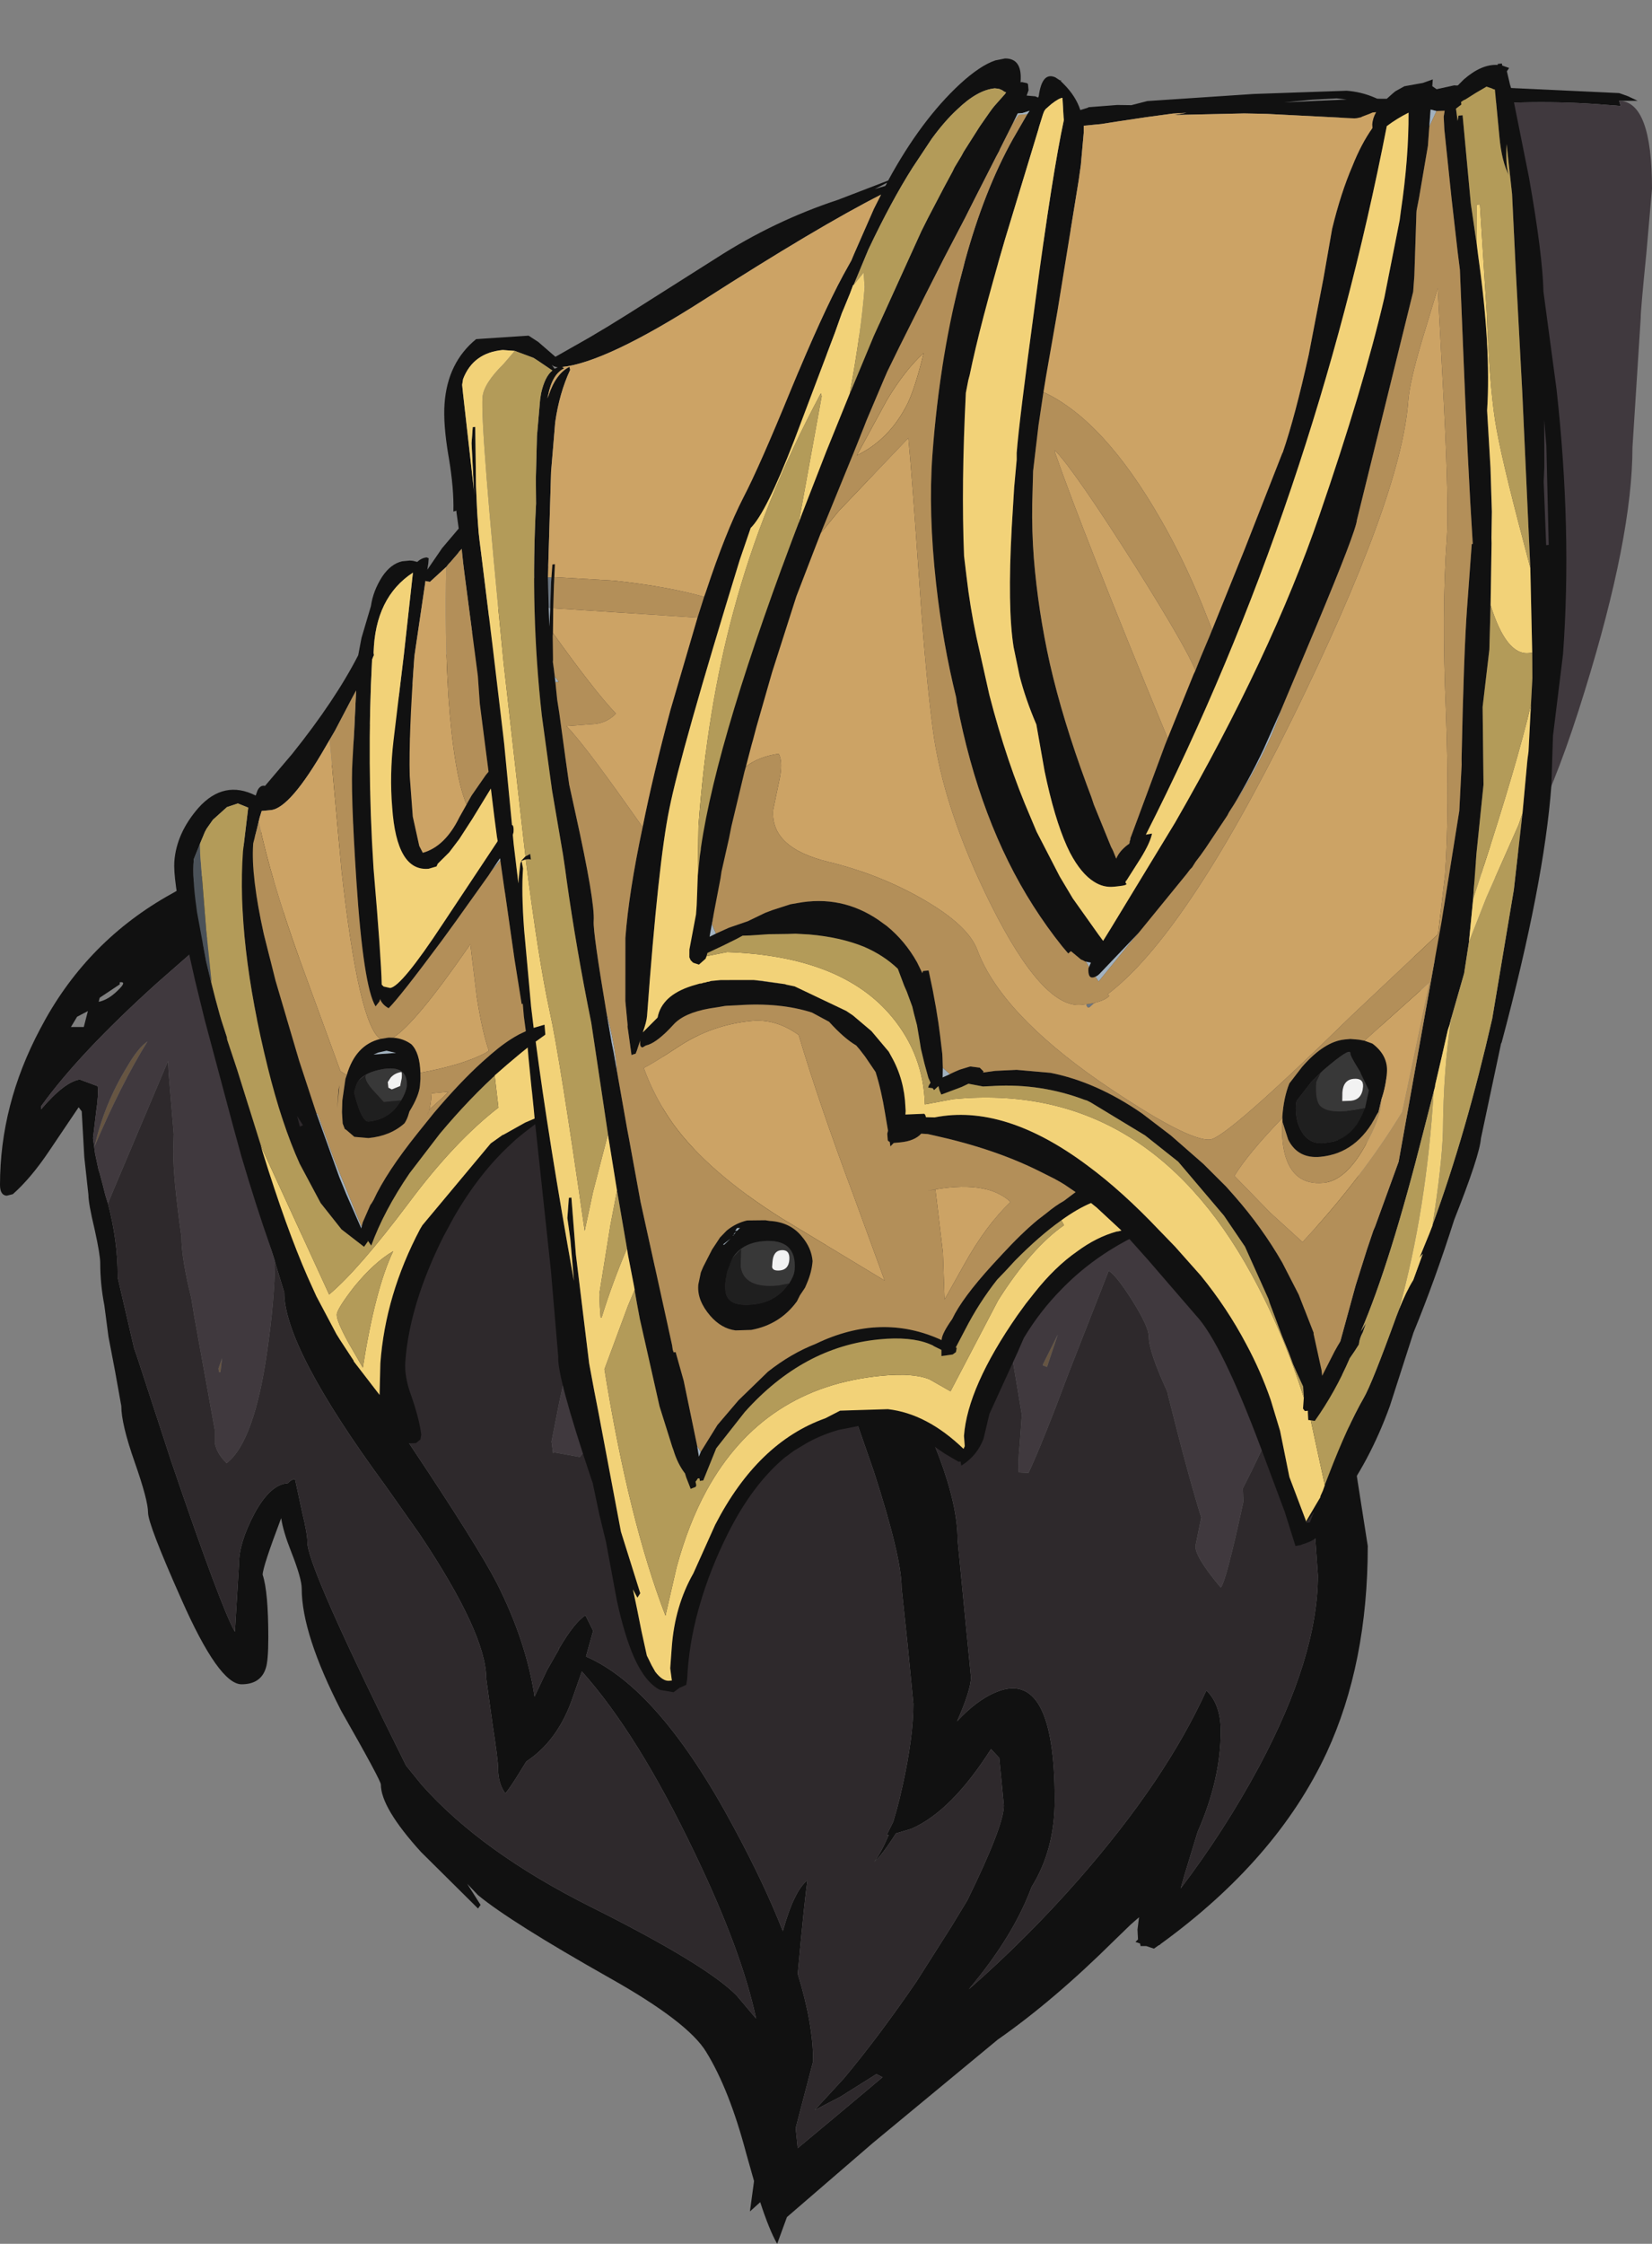 <?xml version="1.0" encoding="UTF-8" standalone="no"?>
<svg xmlns:ffdec="https://www.free-decompiler.com/flash" xmlns:xlink="http://www.w3.org/1999/xlink" ffdec:objectType="frame" height="218.15px" width="160.7px" xmlns="http://www.w3.org/2000/svg">
  <rect width="100%" height="100%" fill="#808080" stroke="none"/>
  <g transform="matrix(1.0, 0.0, 0.0, 1.0, 64.5, 213.15)">
    <use ffdec:characterId="256" height="209.9" transform="matrix(1.0, 0.0, 0.0, 1.0, -64.5, -204.9)" width="160.7" xlink:href="#shape0"/>
    <use ffdec:characterId="258" ffdec:characterName="_IconArtStoreFront16" height="155.3" transform="matrix(0.993, -0.095, -0.074, 1.01, -42.351, -200.232)" width="135.5" xlink:href="#sprite0"/>
  </g>
  <defs>
    <g id="shape0" transform="matrix(1.0, 0.0, 0.0, 1.0, 64.5, 204.9)">
      <path d="M61.2 -199.85 L69.4 -203.2 76.95 -204.85 93.0 -204.1 93.85 -203.8 94.8 -203.35 92.9 -203.35 93.0 -203.35 93.15 -202.85 91.85 -202.95 Q77.35 -204.15 61.2 -199.85 M79.5 -128.35 Q65.7 -104.05 65.7 -81.9 L66.1 -79.25 66.45 -76.25 68.55 -62.85 Q68.55 -51.4 64.55 -42.75 59.7 -32.35 48.4 -24.15 L48.3 -24.05 48.25 -24.05 47.75 -23.7 47.0 -23.95 46.45 -23.95 46.4 -24.2 45.95 -24.35 46.2 -24.6 46.15 -25.55 46.3 -26.75 45.5 -26.05 43.95 -24.55 Q38.0 -18.65 32.55 -14.85 L20.4 -4.8 12.05 2.4 11.1 5.0 Q10.35 3.7 9.45 0.95 L8.45 1.85 8.85 -1.1 8.1 -3.75 Q6.45 -10.0 4.2 -13.65 2.45 -16.55 -5.2 -20.85 -14.85 -26.3 -18.0 -28.9 L-19.05 -30.0 -17.75 -27.95 -18.0 -27.6 -23.55 -33.1 Q-27.45 -37.4 -27.45 -39.65 -27.45 -40.05 -31.3 -46.8 -35.15 -54.3 -35.15 -58.7 -35.15 -59.7 -36.2 -62.35 -36.95 -64.25 -37.15 -65.55 -38.95 -60.8 -38.95 -60.05 -38.4 -58.4 -38.4 -53.95 -38.4 -51.65 -38.65 -50.95 -39.15 -49.4 -41.0 -49.4 -43.2 -49.4 -46.85 -57.65 -50.1 -64.95 -50.1 -66.1 -50.1 -67.3 -51.4 -71.0 -52.7 -74.7 -52.7 -76.45 L-53.3 -79.8 -53.95 -83.2 -54.35 -86.25 Q-54.75 -88.3 -54.75 -90.35 -54.75 -91.15 -55.3 -93.65 -55.9 -96.15 -55.9 -97.0 L-56.3 -100.65 -56.55 -105.1 -56.85 -105.5 -59.75 -101.2 Q-61.5 -98.6 -63.25 -97.05 L-63.85 -96.9 Q-64.5 -96.95 -64.5 -97.95 -64.5 -105.75 -60.6 -113.1 -56.3 -121.35 -48.35 -125.95 L-47.2 -126.6 -46.6 -126.95 Q-40.9 -129.9 -31.55 -139.4 L-28.95 -142.1 -28.2 -143.25 Q-23.95 -146.95 -17.85 -152.35 L-15.25 -154.6 Q-16.0 -153.1 -18.45 -149.95 L-22.7 -144.4 -24.65 -141.35 -24.7 -141.3 -25.25 -140.55 -27.05 -138.25 -27.5 -137.55 Q-31.1 -131.8 -33.35 -126.0 -37.1 -116.4 -37.1 -106.75 -37.1 -96.95 -33.2 -87.75 -30.6 -81.6 -24.65 -72.75 -18.0 -62.8 -16.15 -59.2 -13.3 -53.55 -12.5 -48.2 L-11.3 -50.75 -10.1 -52.85 -10.2 -52.95 -10.1 -52.9 Q-8.6 -55.45 -7.55 -56.1 L-6.8 -54.6 -7.5 -52.1 Q-0.35 -49.0 6.9 -35.45 9.85 -30.0 11.65 -25.4 12.75 -29.35 14.05 -30.35 13.8 -28.85 13.1 -21.25 14.6 -16.4 14.6 -12.75 L12.9 -6.25 13.1 -4.3 17.0 -7.55 21.35 -11.2 20.75 -11.5 17.25 -9.3 14.75 -8.0 17.6 -11.1 Q20.95 -15.1 24.65 -20.5 L28.05 -25.85 29.6 -28.4 Q33.15 -35.65 33.15 -37.6 L32.95 -39.7 32.7 -42.25 31.9 -43.1 Q28.05 -37.05 24.15 -35.35 L22.65 -34.9 Q21.25 -32.7 20.55 -32.15 21.25 -33.1 21.95 -34.75 L21.75 -34.75 22.4 -36.05 22.45 -36.25 22.7 -37.1 23.0 -38.25 23.3 -39.55 Q24.35 -44.3 24.35 -47.5 L23.8 -53.15 23.2 -58.8 Q23.2 -61.75 20.5 -70.1 L17.75 -78.0 14.9 -84.25 Q12.0 -90.0 12.0 -94.15 9.0 -91.75 5.7 -88.5 2.8 -85.65 0.05 -83.65 L-0.45 -83.9 -0.65 -84.05 -1.95 -82.9 -3.55 -82.2 Q-1.7 -85.8 -0.8 -90.15 L-0.1 -95.75 -0.05 -107.8 Q-0.05 -112.05 0.3 -116.25 0.35 -134.15 9.6 -154.05 14.25 -163.95 20.15 -172.15 L20.45 -173.45 Q20.45 -174.85 24.75 -179.9 27.25 -182.85 29.7 -184.8 32.15 -186.8 34.5 -187.85 L34.65 -186.75 28.45 -179.3 24.9 -174.0 20.45 -167.35 20.15 -166.8 Q12.65 -153.65 8.45 -138.0 5.75 -127.75 3.5 -112.9 L3.0 -109.1 3.25 -103.0 2.75 -97.95 2.25 -92.95 Q2.25 -90.65 1.5 -88.15 10.35 -100.65 14.95 -103.35 15.75 -102.95 16.0 -102.55 16.45 -102.0 16.45 -100.9 L15.5 -98.3 Q14.5 -95.8 14.5 -94.45 L21.6 -82.35 Q28.65 -69.95 28.65 -63.45 L29.3 -56.75 29.95 -50.1 Q29.95 -48.85 28.6 -45.8 30.45 -47.8 32.3 -48.6 38.1 -51.1 38.1 -38.15 38.1 -33.3 35.85 -29.7 34.3 -25.5 30.8 -21.05 L29.75 -19.75 Q35.45 -24.75 40.45 -30.45 48.9 -40.1 52.85 -48.8 54.25 -47.45 54.25 -44.85 54.25 -40.15 52.0 -35.05 L50.75 -30.95 50.35 -29.55 Q54.6 -35.15 57.95 -41.35 63.7 -52.1 63.7 -60.0 L62.95 -70.55 62.9 -71.55 62.15 -81.05 62.15 -81.35 62.2 -83.2 Q62.65 -95.0 67.8 -108.65 72.45 -120.9 78.85 -129.1 L82.35 -133.15 79.5 -128.35 M-54.0 -96.15 Q-53.05 -92.55 -53.05 -89.1 L-53.05 -88.95 -51.45 -82.05 -51.2 -81.35 -47.85 -71.1 Q-43.0 -56.85 -41.65 -54.5 L-41.25 -61.15 Q-41.25 -63.15 -39.75 -66.0 -38.2 -68.85 -36.5 -68.95 -36.2 -69.3 -35.8 -69.35 L-35.1 -66.1 Q-34.6 -64.05 -34.6 -63.2 -34.6 -61.1 -27.2 -45.95 L-25.0 -41.5 -23.5 -39.65 Q-17.7 -33.1 -7.0 -27.75 4.2 -22.15 7.15 -19.15 L9.05 -16.9 Q7.65 -23.5 3.05 -33.05 -2.45 -44.55 -7.9 -50.65 L-8.95 -47.65 Q-10.4 -43.8 -13.3 -41.9 L-13.7 -41.25 Q-14.95 -39.2 -15.35 -38.8 -16.05 -39.75 -16.05 -41.25 -16.05 -42.05 -16.6 -45.6 L-17.2 -49.95 Q-17.2 -54.3 -23.65 -63.95 L-27.0 -68.7 Q-36.85 -82.1 -36.85 -87.5 L-37.75 -90.45 -37.75 -90.5 -38.6 -93.25 Q-40.35 -99.0 -40.35 -103.75 -40.35 -116.6 -34.95 -130.1 L-35.9 -129.25 -49.2 -117.6 Q-56.8 -110.75 -60.5 -105.6 L-60.5 -105.3 Q-58.25 -107.95 -56.75 -108.2 L-55.0 -107.55 Q-54.9 -106.7 -55.15 -105.05 L-55.45 -102.5 -55.25 -101.0 -54.9 -99.35 -54.85 -99.25 -54.5 -97.95 -54.25 -96.95 -54.0 -96.15 M-55.95 -114.85 L-57.0 -114.3 -57.6 -113.3 -56.35 -113.3 -55.95 -114.85 M-54.9 -115.75 Q-53.95 -115.95 -53.05 -116.85 -52.1 -117.75 -52.85 -117.65 L-52.85 -117.45 -54.8 -116.15 -54.9 -115.75" fill="#111111" fill-rule="evenodd" stroke="none"/>
      <path d="M38.4 -83.4 L37.35 -80.25 36.95 -80.4 36.95 -80.5 38.4 -83.4 M-52.1 -109.5 Q-51.05 -111.3 -50.15 -111.9 -52.7 -107.8 -55.3 -101.7 -54.35 -105.85 -52.1 -109.5 M-43.2 -79.75 L-43.25 -80.1 -42.9 -81.1 -43.05 -79.75 -43.2 -79.75" fill="#665542" fill-rule="evenodd" stroke="none"/>
      <path d="M61.2 -199.85 Q77.35 -204.15 91.85 -202.95 L93.15 -202.85 93.0 -203.35 Q96.2 -203.3 96.2 -194.8 L95.65 -188.5 Q95.1 -183.05 95.1 -182.2 L94.3 -169.65 Q94.3 -160.95 89.65 -145.95 84.75 -130.0 80.35 -127.4 L79.5 -128.35 82.35 -133.15 78.85 -129.1 Q72.45 -120.9 67.8 -108.65 62.65 -95.0 62.2 -83.2 L61.85 -82.5 Q59.8 -78.05 59.8 -76.6 59.8 -75.1 56.4 -68.45 L56.45 -67.15 Q54.75 -59.3 54.25 -58.8 51.65 -61.9 51.8 -62.9 L52.35 -65.6 52.5 -65.15 Q51.2 -69.2 49.15 -77.4 L49.05 -77.85 Q47.25 -81.75 47.25 -83.2 47.25 -84.15 45.65 -86.7 44.1 -89.15 43.35 -89.6 L39.45 -79.65 Q36.95 -72.95 35.55 -69.95 L34.6 -70.0 Q34.5 -70.85 34.7 -72.8 L34.9 -75.6 34.3 -79.2 33.7 -82.75 33.25 -86.6 32.8 -90.4 32.45 -93.45 Q31.35 -98.0 31.35 -98.45 L30.65 -101.3 Q29.95 -103.3 29.95 -104.15 29.95 -104.95 29.45 -105.95 28.9 -106.95 28.9 -107.8 28.9 -110.05 27.75 -115.8 L27.65 -116.25 Q25.55 -124.3 25.55 -124.95 L25.75 -128.85 Q25.4 -130.75 25.4 -131.35 25.4 -133.9 26.3 -137.75 23.85 -135.3 21.35 -131.65 L16.25 -123.8 14.6 -123.7 14.4 -124.0 Q14.2 -124.2 14.2 -125.2 14.2 -129.75 25.95 -150.2 33.05 -167.2 46.9 -185.05 L51.1 -190.35 40.85 -182.75 20.15 -166.8 20.45 -167.35 24.9 -174.0 28.45 -179.3 34.65 -186.75 34.5 -187.85 Q32.15 -186.8 29.7 -184.8 27.25 -182.85 24.75 -179.9 20.45 -174.85 20.45 -173.45 L20.15 -172.15 Q14.25 -163.95 9.6 -154.05 0.35 -134.15 0.3 -116.25 -0.05 -112.05 -0.05 -107.8 L-0.1 -95.75 -0.8 -90.15 Q-1.7 -85.8 -3.55 -82.2 L-1.95 -82.9 Q-5.15 -74.95 -8.1 -71.5 L-10.6 -71.95 -10.7 -71.85 -10.85 -73.0 -10.05 -77.05 Q-9.3 -80.25 -9.3 -81.05 L-10.25 -92.15 Q-11.2 -102.95 -11.2 -109.5 -11.2 -111.2 -8.0 -130.05 -10.55 -126.75 -17.1 -116.4 L-18.75 -116.35 -18.9 -116.6 -19.05 -117.8 Q-19.05 -118.6 -13.3 -131.4 L-7.6 -144.2 Q-7.6 -147.05 10.4 -172.05 7.1 -171.05 -2.8 -164.4 L-8.75 -160.2 1.95 -169.15 Q16.0 -180.35 40.15 -191.05 48.2 -194.6 61.2 -199.85 M38.4 -83.4 L36.95 -80.5 36.95 -80.4 37.35 -80.25 38.4 -83.4 M-37.75 -90.45 Q-37.8 -86.7 -38.5 -81.85 -39.75 -73.0 -42.45 -70.9 -43.4 -71.8 -43.6 -72.85 L-43.6 -74.1 -45.6 -85.15 -45.9 -87.0 Q-46.85 -90.8 -46.85 -92.9 -47.65 -98.55 -47.65 -101.2 L-47.6 -102.9 -48.1 -108.85 -48.15 -110.0 -53.4 -97.6 -54.0 -96.15 -54.25 -96.95 -54.5 -97.95 -54.85 -99.25 -54.9 -99.35 -55.25 -101.0 -55.45 -102.5 -55.15 -105.05 Q-54.9 -106.7 -55.0 -107.55 L-56.75 -108.2 Q-58.25 -107.95 -60.5 -105.3 L-60.5 -105.6 Q-56.8 -110.75 -49.2 -117.6 L-35.9 -129.25 -34.95 -130.1 Q-40.35 -116.6 -40.35 -103.75 -40.35 -99.0 -38.6 -93.25 L-37.75 -90.5 -37.75 -90.45 M-52.1 -109.5 Q-54.35 -105.85 -55.3 -101.7 -52.7 -107.8 -50.15 -111.9 -51.05 -111.3 -52.1 -109.5 M-43.2 -79.75 L-43.05 -79.75 -42.9 -81.1 -43.25 -80.1 -43.2 -79.75" fill="#40393e" fill-rule="evenodd" stroke="none"/>
      <path d="M-15.25 -154.6 L-8.75 -160.2 -2.8 -164.4 Q7.1 -171.05 10.4 -172.05 -7.6 -147.05 -7.6 -144.2 L-13.3 -131.4 Q-19.05 -118.6 -19.05 -117.8 L-18.9 -116.6 -18.75 -116.35 -17.1 -116.4 Q-10.55 -126.75 -8.0 -130.05 -11.2 -111.2 -11.2 -109.5 -11.2 -102.95 -10.25 -92.15 L-9.3 -81.05 Q-9.3 -80.25 -10.05 -77.05 L-10.85 -73.0 -10.7 -71.85 -10.6 -71.95 -8.1 -71.5 Q-5.15 -74.95 -1.95 -82.9 L-0.65 -84.05 -0.45 -83.9 0.05 -83.65 Q2.8 -85.65 5.7 -88.5 9.0 -91.75 12.0 -94.15 12.0 -90.0 14.9 -84.25 L17.75 -78.0 20.5 -70.1 Q23.2 -61.75 23.2 -58.8 L23.8 -53.15 24.35 -47.5 Q24.35 -44.3 23.3 -39.55 L23.0 -38.25 22.7 -37.1 22.45 -36.25 22.4 -36.05 21.75 -34.75 21.95 -34.75 Q21.25 -33.1 20.55 -32.15 21.25 -32.7 22.65 -34.9 L24.15 -35.35 Q28.05 -37.05 31.9 -43.1 L32.7 -42.25 32.95 -39.7 33.15 -37.6 Q33.15 -35.65 29.6 -28.4 L28.05 -25.85 24.65 -20.5 Q20.95 -15.1 17.6 -11.1 L14.75 -8.0 17.25 -9.3 20.75 -11.5 21.35 -11.2 17.0 -7.55 13.1 -4.3 12.9 -6.25 14.6 -12.75 Q14.6 -16.4 13.1 -21.25 13.8 -28.85 14.05 -30.35 12.75 -29.35 11.65 -25.4 9.85 -30.0 6.9 -35.45 -0.35 -49.0 -7.5 -52.1 L-6.8 -54.6 -7.55 -56.1 Q-8.6 -55.45 -10.1 -52.9 L-10.2 -52.95 -10.1 -52.85 -11.3 -50.75 -12.5 -48.2 Q-13.3 -53.55 -16.15 -59.2 -18.0 -62.8 -24.65 -72.75 -30.6 -81.6 -33.2 -87.75 -37.1 -96.95 -37.1 -106.75 -37.1 -116.4 -33.35 -126.0 -31.1 -131.8 -27.5 -137.55 L-27.05 -138.25 -25.25 -140.55 -24.7 -141.3 -24.65 -141.35 -22.7 -144.4 -18.45 -149.95 Q-16.0 -153.1 -15.25 -154.6 M20.15 -166.8 L40.85 -182.75 51.1 -190.35 46.9 -185.05 Q33.05 -167.2 25.95 -150.2 14.2 -129.75 14.2 -125.2 14.2 -124.2 14.4 -124.0 L14.6 -123.7 16.25 -123.8 21.35 -131.65 Q23.85 -135.3 26.3 -137.75 25.4 -133.9 25.4 -131.35 25.4 -130.75 25.75 -128.85 L25.55 -124.95 Q25.55 -124.3 27.65 -116.25 L27.75 -115.8 Q28.9 -110.05 28.9 -107.8 28.9 -106.95 29.45 -105.95 29.95 -104.95 29.95 -104.15 29.95 -103.3 30.65 -101.3 L31.35 -98.45 Q31.35 -98.0 32.45 -93.45 L32.8 -90.4 33.25 -86.6 33.7 -82.75 34.3 -79.2 34.9 -75.6 34.7 -72.8 Q34.5 -70.85 34.6 -70.0 L35.55 -69.95 Q36.95 -72.95 39.45 -79.65 L43.35 -89.6 Q44.1 -89.15 45.65 -86.7 47.25 -84.15 47.25 -83.2 47.25 -81.75 49.05 -77.85 L49.15 -77.4 Q51.2 -69.2 52.5 -65.15 L52.35 -65.6 51.8 -62.9 Q51.65 -61.9 54.25 -58.8 54.75 -59.3 56.45 -67.15 L56.4 -68.45 Q59.8 -75.1 59.8 -76.6 59.8 -78.05 61.85 -82.5 L62.2 -83.2 62.15 -81.35 62.15 -81.05 62.9 -71.55 62.95 -70.55 63.7 -60.0 Q63.7 -52.1 57.95 -41.35 54.6 -35.15 50.35 -29.55 L50.75 -30.95 52.0 -35.05 Q54.25 -40.15 54.25 -44.85 54.25 -47.45 52.85 -48.8 48.9 -40.1 40.45 -30.45 35.45 -24.75 29.75 -19.75 L30.8 -21.05 Q34.3 -25.5 35.85 -29.7 38.1 -33.3 38.1 -38.15 38.1 -51.1 32.3 -48.6 30.45 -47.8 28.6 -45.8 29.95 -48.85 29.95 -50.1 L29.3 -56.75 28.65 -63.45 Q28.65 -69.95 21.6 -82.35 L14.5 -94.45 Q14.5 -95.8 15.5 -98.3 L16.45 -100.9 Q16.45 -102.0 16.0 -102.55 15.75 -102.95 14.95 -103.35 10.35 -100.65 1.5 -88.15 2.25 -90.65 2.25 -92.95 L2.75 -97.95 3.25 -103.0 3.0 -109.1 3.5 -112.9 Q5.75 -127.75 8.45 -138.0 12.65 -153.65 20.15 -166.8 M-37.75 -90.45 L-36.85 -87.5 Q-36.85 -82.1 -27.0 -68.7 L-23.65 -63.95 Q-17.2 -54.3 -17.2 -49.95 L-16.6 -45.6 Q-16.05 -42.05 -16.05 -41.25 -16.05 -39.75 -15.35 -38.8 -14.95 -39.2 -13.7 -41.25 L-13.3 -41.9 Q-10.4 -43.8 -8.95 -47.65 L-7.9 -50.65 Q-2.45 -44.55 3.05 -33.05 7.65 -23.5 9.05 -16.9 L7.15 -19.15 Q4.2 -22.15 -7.0 -27.75 -17.7 -33.1 -23.5 -39.65 L-25.0 -41.5 -27.2 -45.95 Q-34.6 -61.1 -34.6 -63.2 -34.6 -64.05 -35.1 -66.1 L-35.8 -69.35 Q-36.2 -69.3 -36.5 -68.95 -38.2 -68.85 -39.75 -66.0 -41.25 -63.15 -41.25 -61.15 L-41.65 -54.5 Q-43.0 -56.85 -47.85 -71.1 L-51.2 -81.35 -51.45 -82.05 -53.05 -88.95 -53.05 -89.1 Q-53.05 -92.55 -54.0 -96.15 L-53.4 -97.6 -48.15 -110.0 -48.1 -108.85 -47.6 -102.9 -47.65 -101.2 Q-47.65 -98.55 -46.85 -92.9 -46.85 -90.8 -45.9 -87.0 L-45.6 -85.15 -43.6 -74.1 -43.6 -72.85 Q-43.4 -71.8 -42.45 -70.9 -39.75 -73.0 -38.5 -81.85 -37.8 -86.7 -37.75 -90.45" fill="#2e292c" fill-rule="evenodd" stroke="none"/>
    </g>
    <g id="sprite0" transform="matrix(1.0, 0.0, 0.0, 1.0, 71.9, 151.25)">
      <use ffdec:characterId="257" height="155.3" transform="matrix(1.0, 0.0, 0.0, 1.0, -71.9, -151.25)" width="135.5" xlink:href="#shape1"/>
    </g>
    <g id="shape1" transform="matrix(1.0, 0.0, 0.0, 1.0, 71.9, 151.25)">
      <path d="M3.3 -151.15 L4.25 -151.25 Q5.95 -151.1 5.95 -148.9 L5.95 -148.8 6.1 -148.8 6.6 -148.65 6.7 -148.55 6.8 -147.95 6.65 -147.45 7.5 -147.3 7.8 -147.15 7.85 -147.3 Q8.0 -149.65 9.35 -148.95 L9.85 -148.6 9.95 -148.65 9.9 -148.55 10.2 -148.25 Q11.5 -146.95 12.05 -145.55 L12.75 -145.7 12.85 -145.75 15.65 -145.7 17.05 -145.55 18.6 -145.8 29.05 -145.5 38.2 -144.95 Q39.65 -144.7 40.95 -144.05 L41.25 -143.9 41.65 -143.85 42.2 -143.8 42.8 -144.3 43.0 -144.45 43.85 -144.85 45.65 -145.0 46.6 -145.25 46.6 -144.6 47.6 -143.85 47.35 -143.7 47.0 -143.5 48.1 -143.4 48.15 -143.4 48.15 -143.6 48.25 -143.6 49.65 -144.95 Q51.3 -146.3 52.9 -146.05 L52.9 -146.15 53.3 -146.15 53.35 -145.95 54.05 -145.65 53.85 -145.35 54.25 -144.05 54.4 -143.65 56.8 -134.85 Q58.7 -127.25 59.05 -123.65 L61.05 -114.05 Q63.6 -100.25 63.6 -88.3 L63.2 -80.5 63.4 -75.7 Q63.4 -66.3 60.35 -51.25 L60.3 -51.15 59.0 -42.15 Q59.0 -40.5 56.95 -34.5 55.5 -28.85 53.75 -23.95 L51.95 -17.05 Q50.35 -11.8 47.55 -8.1 L47.65 -7.6 Q47.7 -6.8 46.5 -5.65 L45.55 -4.9 Q45.1 -4.6 44.3 -4.45 L44.15 -4.4 44.05 -4.35 44.1 -4.4 43.65 -4.35 42.35 -7.75 39.5 -14.25 Q34.85 -24.8 32.15 -27.65 L27.0 -33.5 25.05 -35.65 24.8 -35.55 Q21.25 -33.95 18.7 -31.4 16.75 -29.5 15.35 -27.05 L14.85 -25.75 12.5 -20.0 12.1 -17.65 Q11.6 -16.1 10.2 -15.3 L10.1 -15.25 10.0 -15.65 9.85 -15.65 9.8 -15.65 8.4 -16.55 6.55 -17.9 Q3.5 -20.15 0.75 -20.15 L-2.25 -19.85 Q-3.85 -19.55 -5.25 -18.9 L-6.5 -18.25 -7.4 -17.65 Q-10.4 -15.3 -12.45 -10.8 -13.95 -7.5 -14.7 -4.15 L-14.8 -3.7 Q-15.5 -0.4 -15.4 2.9 L-15.45 3.45 -16.0 3.65 -16.05 3.65 -16.65 4.05 -18.0 3.7 Q-19.5 2.85 -20.8 0.3 -21.9 -1.9 -22.9 -5.35 L-24.4 -11.15 -25.25 -13.85 -26.1 -16.85 -26.1 -16.9 -26.35 -17.5 Q-30.45 -27.7 -30.45 -29.55 L-31.8 -38.0 -34.4 -52.3 -35.4 -51.6 -36.2 -51.0 -36.65 -50.6 Q-39.6 -48.05 -41.8 -43.95 L-42.65 -42.25 Q-45.5 -36.0 -45.5 -30.5 -45.5 -29.05 -44.7 -27.2 -43.7 -24.8 -43.4 -23.25 L-43.45 -22.8 -43.85 -22.5 -44.1 -22.5 -44.7 -22.55 -45.15 -22.5 Q-46.85 -22.5 -48.75 -24.15 L-49.35 -24.7 -50.9 -26.5 -52.15 -28.15 -52.75 -29.05 -55.55 -33.95 -56.3 -35.5 Q-59.6 -42.15 -63.15 -51.9 L-64.1 -54.65 -67.75 -65.45 -69.0 -69.4 -70.35 -73.95 -70.5 -74.45 Q-71.9 -79.5 -71.9 -81.1 -71.9 -83.85 -69.9 -86.1 -67.6 -88.6 -64.35 -86.75 L-64.2 -87.25 Q-63.95 -87.75 -63.5 -87.6 L-61.05 -90.45 Q-57.2 -95.25 -55.25 -99.4 L-55.05 -101.05 -54.35 -104.05 Q-54.25 -105.5 -53.45 -106.8 -52.7 -107.95 -51.6 -108.1 L-50.85 -108.1 -50.55 -108.05 -50.1 -107.9 Q-49.7 -108.25 -49.2 -108.25 L-49.0 -108.15 -49.0 -107.65 -49.05 -107.05 -47.75 -109.0 -46.25 -110.75 -46.6 -112.4 -46.6 -112.5 -46.9 -112.45 Q-47.0 -114.65 -47.75 -117.75 L-47.8 -117.95 Q-48.55 -121.05 -48.55 -123.0 -48.55 -126.95 -45.9 -128.95 L-40.75 -128.8 -39.75 -128.1 -37.95 -126.5 -34.75 -128.05 -33.0 -128.95 -31.05 -130.0 -22.75 -134.6 Q-17.35 -137.65 -11.2 -139.1 L-6.4 -140.5 Q-3.6 -146.05 0.0 -149.2 1.85 -150.8 3.3 -151.15 M37.25 -144.3 L34.85 -144.4 32.1 -144.4 35.35 -144.25 38.25 -144.1 37.25 -144.3 M28.6 -93.35 L31.4 -101.35 34.45 -110.4 34.5 -110.5 Q35.45 -113.85 36.35 -119.7 L37.25 -126.95 37.75 -131.7 Q38.35 -135.1 39.3 -137.6 40.0 -139.65 41.0 -141.1 L40.95 -141.45 Q40.95 -142.05 41.25 -142.6 L40.9 -142.6 40.75 -142.55 40.6 -142.5 39.9 -142.3 39.8 -142.25 39.4 -142.2 39.15 -142.2 30.45 -143.45 28.25 -143.7 21.35 -144.2 22.55 -144.3 21.2 -144.35 18.65 -144.25 15.85 -144.1 14.2 -144.0 13.5 -144.0 13.35 -144.0 12.5 -144.0 12.55 -143.3 12.5 -140.35 12.5 -140.25 12.4 -138.8 11.25 -126.3 10.6 -120.15 10.45 -118.55 10.2 -115.35 10.0 -111.0 10.15 -107.8 Q10.3 -105.2 10.7 -102.55 11.5 -97.4 13.05 -92.15 14.7 -86.65 17.55 -80.1 L18.1 -78.85 18.4 -78.1 20.4 -73.85 20.6 -73.5 20.65 -73.4 21.0 -72.65 Q21.25 -73.35 22.05 -73.9 L22.15 -73.95 22.2 -74.05 22.2 -74.1 22.2 -74.2 22.25 -74.35 22.25 -74.5 22.3 -74.65 22.35 -74.8 25.0 -83.25 27.3 -89.8 27.45 -90.15 27.9 -91.45 28.6 -93.35 M10.45 -145.0 L10.2 -146.9 Q9.85 -146.9 9.15 -146.4 L8.6 -145.95 8.55 -145.85 8.5 -145.8 8.4 -145.5 8.1 -144.3 8.05 -144.05 5.55 -133.7 Q3.7 -125.65 3.05 -120.9 L2.95 -120.4 2.8 -119.2 Q3.0 -110.35 3.8 -103.4 L4.2 -101.35 Q4.75 -98.45 5.6 -95.45 L7.3 -89.7 Q9.5 -83.0 12.25 -77.45 L12.95 -76.0 15.55 -71.45 17.0 -69.2 19.8 -65.45 20.3 -64.8 20.95 -65.9 26.55 -75.6 Q34.85 -90.95 38.55 -104.0 42.0 -116.1 43.4 -124.55 L44.35 -131.9 44.4 -132.75 Q44.8 -137.85 44.45 -142.25 43.35 -141.8 42.4 -141.15 40.15 -123.35 35.6 -107.0 30.9 -90.1 23.75 -74.7 L24.35 -74.75 Q24.25 -73.9 23.4 -72.45 L22.15 -70.4 22.1 -70.4 22.1 -70.2 Q22.5 -69.95 21.25 -69.95 L21.05 -69.95 20.95 -69.95 Q19.95 -69.95 19.0 -70.6 17.65 -71.5 16.4 -73.65 L16.05 -74.3 Q14.6 -77.15 13.3 -81.8 L12.15 -86.4 Q10.9 -88.95 10.15 -91.25 L9.35 -94.1 Q8.45 -97.95 8.3 -105.7 L8.25 -109.6 8.3 -112.25 8.25 -112.9 Q8.25 -115.8 9.0 -127.5 9.75 -139.7 10.5 -144.75 L10.45 -145.0 M6.85 -145.65 L7.05 -145.95 6.4 -145.8 5.95 -145.8 5.9 -145.8 5.5 -144.9 5.25 -144.35 4.4 -142.5 4.35 -142.35 4.1 -141.85 2.35 -138.1 1.75 -136.8 1.5 -136.25 -0.35 -132.4 -1.95 -128.95 -4.1 -124.25 -5.1 -122.0 -5.35 -121.35 -6.8 -117.45 -7.0 -116.85 -7.85 -114.4 -10.5 -106.95 -11.1 -105.15 -12.45 -101.05 -14.3 -93.9 -15.45 -88.75 -15.7 -87.5 -15.8 -87.05 -16.2 -85.0 -16.3 -84.55 -17.2 -79.35 -17.35 -78.2 -17.85 -75.05 -17.9 -74.4 -18.3 -71.15 -18.55 -68.9 -18.55 -68.85 -17.95 -69.1 -16.7 -69.55 -14.9 -70.0 -13.25 -70.65 -12.55 -70.85 -10.8 -71.25 -10.15 -71.3 Q-5.85 -71.7 -2.0 -68.9 L-1.15 -68.25 Q0.75 -66.65 2.1 -64.45 L2.7 -63.35 2.75 -63.55 3.3 -63.55 3.85 -61.6 4.3 -59.85 4.65 -58.35 4.9 -57.15 5.25 -55.35 5.3 -54.95 5.4 -54.0 5.45 -53.15 5.45 -53.05 6.15 -53.3 6.25 -53.35 6.65 -53.5 7.1 -53.65 8.05 -53.85 8.15 -53.85 9.05 -53.65 9.45 -53.25 9.4 -53.15 10.6 -53.2 12.7 -53.1 16.05 -52.5 Q20.65 -51.2 25.4 -47.7 L28.4 -45.3 31.8 -42.25 33.85 -40.2 34.2 -39.85 35.1 -38.85 Q38.05 -35.55 40.3 -31.95 L42.15 -28.7 43.9 -24.85 43.9 -24.75 44.95 -21.15 45.05 -20.6 46.1 -22.85 46.6 -23.8 47.7 -29.05 48.55 -32.4 49.05 -34.2 49.2 -34.6 51.05 -40.65 52.7 -55.75 53.55 -63.5 54.5 -74.1 54.4 -78.5 54.4 -78.55 54.35 -79.1 Q53.8 -89.35 53.8 -93.65 L53.8 -99.85 53.9 -99.85 Q52.85 -107.4 51.5 -119.2 L50.65 -126.55 50.3 -128.3 49.3 -133.6 48.1 -140.3 47.95 -141.5 47.95 -141.6 48.0 -142.1 47.2 -142.15 46.6 -142.35 46.6 -140.7 46.6 -138.85 46.1 -133.9 45.95 -132.7 45.95 -132.45 46.2 -126.4 46.2 -124.85 42.3 -103.25 Q42.3 -102.2 39.05 -93.3 L36.2 -85.55 34.75 -81.9 Q33.5 -78.95 31.65 -75.8 L29.75 -72.85 29.3 -72.2 28.85 -71.6 28.7 -71.35 28.55 -71.1 28.35 -70.9 28.05 -70.5 23.75 -65.25 20.2 -61.65 Q20.0 -61.45 19.8 -61.4 L19.65 -61.35 Q19.05 -61.25 19.05 -62.3 L19.1 -62.4 19.25 -62.8 18.75 -62.95 18.7 -62.95 18.45 -63.1 18.25 -63.2 17.2 -64.1 16.95 -63.9 16.3 -64.65 Q14.65 -66.65 13.15 -68.85 7.25 -77.5 4.15 -89.25 L4.05 -89.75 Q2.35 -95.05 1.25 -100.95 -0.05 -107.95 -0.05 -113.5 -0.05 -123.2 1.65 -131.4 L1.75 -131.95 Q3.15 -138.65 5.6 -143.35 L6.85 -145.65 M-8.65 -120.2 L-8.55 -120.45 -6.7 -125.55 -2.75 -135.3 -2.2 -136.5 -0.85 -139.3 -0.1 -140.8 0.05 -141.15 0.65 -142.2 0.85 -142.6 2.25 -144.9 3.1 -146.15 3.35 -146.5 3.55 -146.75 4.5 -147.8 4.6 -147.95 4.4 -148.05 4.2 -148.2 3.9 -148.35 3.7 -148.4 3.45 -148.45 Q1.75 -148.45 -0.1 -146.75 -1.25 -145.75 -2.4 -144.15 L-4.1 -141.5 Q-5.95 -138.45 -7.85 -134.0 L-9.05 -130.7 -9.1 -130.7 -9.35 -129.9 -9.85 -128.5 -10.0 -128.1 -10.55 -126.25 -13.8 -116.15 Q-16.05 -109.4 -17.45 -108.1 L-18.3 -105.1 Q-22.75 -87.0 -23.45 -81.6 -24.15 -76.55 -24.15 -61.75 -24.15 -61.2 -24.45 -60.2 L-23.1 -61.5 Q-22.85 -63.6 -19.95 -64.25 L-19.2 -64.4 -19.0 -64.4 -18.8 -64.45 -18.65 -64.45 -18.45 -64.5 -18.3 -64.5 -18.1 -64.55 -17.8 -64.55 -17.15 -64.55 -13.9 -64.25 -12.35 -63.9 -10.75 -63.55 -10.65 -63.5 -9.8 -63.25 -4.55 -60.4 -3.85 -59.9 -1.9 -58.2 -0.05 -56.05 0.25 -55.55 Q1.7 -53.2 2.0 -50.5 L2.05 -50.15 2.05 -49.8 3.9 -49.7 4.0 -49.6 4.1 -49.35 4.95 -49.25 Q11.75 -49.95 20.4 -43.15 24.0 -40.35 27.95 -36.2 L28.0 -36.15 29.6 -34.5 32.35 -31.45 Q35.2 -28.05 37.35 -24.35 38.95 -21.65 40.15 -18.75 L41.3 -15.65 42.55 -11.1 44.5 -6.7 44.5 -6.6 44.8 -7.15 45.75 -8.85 45.75 -8.95 45.95 -9.45 46.1 -9.95 46.1 -10.0 46.45 -11.05 Q47.9 -15.45 49.3 -18.05 50.0 -19.3 51.95 -25.7 L52.15 -26.3 Q52.7 -27.95 53.35 -29.05 L54.1 -31.5 53.8 -31.15 54.6 -33.4 54.85 -34.15 54.85 -34.2 Q57.5 -42.8 59.25 -53.65 L60.45 -65.95 60.75 -73.25 60.85 -78.4 60.9 -79.2 60.8 -83.7 60.75 -86.3 60.55 -88.75 59.75 -97.0 57.7 -114.0 56.6 -122.6 56.15 -126.1 55.25 -133.4 54.35 -138.3 Q54.4 -136.1 54.8 -135.25 54.0 -136.65 53.6 -139.0 L52.8 -143.7 Q52.7 -143.7 52.45 -143.85 L51.95 -144.05 50.95 -143.55 49.95 -143.0 49.8 -142.95 49.55 -142.8 49.6 -142.55 49.1 -142.2 49.35 -141.0 49.4 -141.5 49.8 -141.5 51.25 -132.85 52.15 -128.75 52.35 -127.75 Q54.3 -118.7 54.35 -112.65 L55.1 -107.05 55.55 -102.8 55.7 -100.25 55.75 -99.75 56.1 -93.75 56.3 -89.45 56.05 -83.95 56.7 -76.4 56.5 -69.8 56.5 -68.1 56.5 -65.4 56.5 -65.35 56.4 -61.3 56.15 -58.3 55.2 -54.05 55.2 -54.1 55.1 -53.5 54.95 -52.95 54.55 -50.45 54.1 -47.75 54.1 -47.6 54.0 -47.1 53.7 -45.55 53.5 -44.5 53.3 -43.45 Q50.95 -30.85 48.55 -24.55 L49.0 -25.3 48.75 -24.45 Q48.45 -23.85 48.45 -23.3 L48.05 -22.65 47.65 -22.05 Q46.45 -18.9 44.65 -16.3 L44.25 -16.4 44.0 -16.45 43.9 -17.25 43.9 -17.3 43.9 -17.35 43.6 -17.35 43.4 -17.6 43.4 -18.4 43.4 -18.65 43.4 -18.7 43.25 -19.75 42.5 -21.2 42.1 -22.0 41.6 -23.15 40.8 -24.85 39.35 -28.15 39.2 -28.55 36.5 -33.85 34.2 -37.05 29.3 -42.7 25.85 -45.55 20.25 -49.25 19.9 -49.45 19.8 -49.5 19.65 -49.55 Q15.25 -51.55 10.6 -51.75 L10.5 -51.75 9.5 -51.8 8.05 -52.2 7.4 -51.95 5.45 -51.4 5.4 -51.5 5.25 -51.8 5.1 -52.25 4.7 -51.9 4.55 -52.1 4.1 -52.2 4.15 -52.4 4.3 -52.65 4.05 -53.15 3.55 -54.6 3.1 -56.05 2.95 -56.7 2.55 -58.35 2.15 -59.55 1.95 -60.2 1.3 -61.7 1.0 -62.3 0.25 -64.0 Q-1.25 -65.45 -3.25 -66.45 -5.65 -67.6 -8.75 -68.15 L-10.1 -68.35 -10.9 -68.4 -12.75 -68.55 -14.55 -68.6 -15.3 -68.65 -15.85 -68.4 -17.2 -67.85 -18.65 -67.3 -18.7 -67.05 -18.75 -66.9 -18.75 -66.85 -18.8 -66.75 -19.4 -66.25 -19.65 -66.35 -19.9 -66.45 -20.0 -66.5 -20.05 -66.55 -20.25 -66.75 -20.4 -67.05 -20.45 -67.8 -20.05 -71.15 -20.05 -71.75 -20.05 -72.05 -20.15 -74.7 -20.15 -74.9 -20.1 -76.75 -20.05 -77.35 -20.05 -77.55 Q-19.25 -88.3 -12.5 -108.95 L-10.55 -114.8 -8.65 -120.2 M60.4 -106.7 L60.45 -105.2 61.15 -99.05 61.4 -99.05 60.45 -108.7 60.05 -111.2 60.4 -106.7 M39.25 -46.1 L39.25 -46.15 Q39.25 -47.95 39.7 -49.25 L40.85 -50.75 Q42.85 -53.0 44.85 -53.0 L44.95 -53.0 45.05 -53.0 45.15 -53.0 45.25 -53.0 45.35 -53.0 45.4 -53.0 46.25 -52.85 46.8 -52.7 47.6 -52.35 Q49.25 -51.05 49.25 -49.4 49.25 -48.1 48.9 -46.85 L48.7 -45.65 48.55 -45.4 Q46.9 -41.85 43.3 -41.85 41.1 -41.85 40.0 -43.8 L39.3 -45.6 39.25 -46.1 M47.35 -46.15 L47.6 -47.85 46.55 -49.8 Q45.5 -51.35 45.5 -51.6 45.5 -52.25 43.0 -50.25 L41.9 -49.25 40.55 -47.5 40.5 -47.25 Q40.5 -45.65 41.25 -44.5 42.05 -43.2 43.45 -43.15 L43.55 -43.15 44.45 -43.2 Q46.3 -43.55 47.1 -45.5 L47.35 -46.15 M-37.25 -78.05 L-37.65 -77.95 -37.45 -77.2 Q-37.45 -74.95 -36.9 -71.25 L-35.65 -63.7 -35.25 -61.65 -34.25 -61.85 -34.2 -61.85 -34.05 -60.9 -34.1 -60.85 -34.95 -60.3 Q-33.0 -50.8 -29.45 -36.75 L-30.1 -40.8 -30.55 -42.9 -30.55 -44.85 -30.3 -44.85 -29.45 -39.3 -27.35 -28.6 -26.65 -25.9 -26.1 -23.85 -23.0 -12.0 -20.8 -6.25 -20.65 -5.85 -20.9 -5.45 -21.4 -6.3 -20.85 -4.35 -20.25 -2.15 -19.55 0.25 -19.0 1.25 -18.6 1.9 Q-17.8 2.9 -17.15 2.9 L-16.9 2.9 -17.15 1.7 -17.15 -0.35 Q-17.15 -4.3 -15.55 -7.3 L-13.75 -11.8 Q-10.15 -19.4 -3.65 -21.1 L-2.25 -21.7 2.45 -21.4 Q6.35 -20.6 10.2 -16.85 L10.3 -17.1 10.15 -18.1 Q10.15 -22.8 14.55 -29.3 L15.3 -30.35 16.05 -31.3 Q17.9 -33.65 20.0 -34.95 21.8 -36.15 23.75 -36.5 L23.9 -36.5 24.2 -36.55 21.6 -39.0 21.3 -39.25 21.0 -39.5 Q19.65 -39.05 18.2 -38.1 16.15 -36.8 13.9 -34.6 L13.05 -33.7 12.3 -32.95 Q10.65 -30.85 9.5 -28.4 L8.75 -26.85 8.7 -26.75 8.8 -26.7 8.75 -26.3 8.45 -26.1 7.35 -26.05 7.3 -26.65 6.5 -27.1 6.45 -27.15 6.05 -27.35 Q4.15 -28.25 1.1 -28.25 -6.35 -28.25 -11.65 -22.45 L-14.2 -19.2 -15.25 -16.2 -15.5 -16.2 -15.55 -16.15 -15.65 -16.45 -15.8 -16.45 -15.95 -16.2 -15.95 -16.25 -16.0 -16.15 -15.9 -15.8 -15.95 -15.65 -16.45 -15.5 -16.45 -15.55 -16.95 -16.65 -17.1 -17.05 Q-17.9 -18.05 -18.4 -19.4 L-18.55 -19.75 -20.1 -23.8 -22.7 -32.55 -23.05 -33.9 -23.4 -35.3 -23.4 -35.35 -23.5 -35.75 -24.3 -38.75 -24.45 -39.4 -25.85 -45.1 -27.05 -50.2 -27.15 -50.65 -29.6 -61.6 Q-31.65 -69.05 -33.1 -75.85 L-33.3 -76.8 -33.6 -78.15 -35.15 -84.5 -36.7 -91.85 Q-38.6 -102.05 -38.8 -112.45 L-39.0 -114.85 -39.2 -119.0 -39.15 -122.55 -39.1 -123.1 Q-38.85 -124.7 -38.15 -125.2 L-39.6 -126.25 -40.1 -126.6 -42.0 -127.45 -43.2 -127.65 Q-46.1 -127.65 -46.9 -125.2 L-46.95 -124.65 -46.8 -123.8 -45.05 -114.45 -44.95 -113.8 -45.05 -114.5 -45.6 -118.9 -45.6 -120.45 -45.35 -120.45 -44.85 -114.7 -44.55 -112.2 -44.4 -111.15 -44.25 -110.15 -44.1 -109.35 -43.8 -107.85 -42.85 -103.05 -42.05 -99.0 -41.8 -97.7 -40.35 -90.2 -40.2 -89.4 -38.85 -81.5 -38.8 -81.5 Q-38.65 -81.35 -38.65 -80.8 L-38.7 -80.55 -38.55 -79.65 -37.8 -75.8 -37.8 -76.5 -37.75 -77.75 -37.7 -77.8 -37.7 -77.85 -37.65 -78.0 -37.3 -78.35 -37.05 -78.45 -36.85 -78.55 -36.75 -78.05 -36.7 -78.0 -37.0 -78.05 -37.15 -78.05 -37.25 -78.05 M-15.7 -19.0 L-14.25 -21.45 -12.35 -23.65 -9.65 -26.15 Q-7.5 -27.7 -5.15 -28.4 1.1 -30.85 7.25 -27.6 L7.25 -27.65 Q7.25 -28.25 8.15 -29.55 8.95 -31.45 11.7 -34.4 L12.6 -35.35 Q14.35 -37.2 15.85 -38.35 L16.7 -38.95 Q17.55 -39.6 18.3 -39.95 L19.4 -40.7 18.3 -41.5 17.85 -41.8 17.2 -42.2 15.7 -43.05 Q11.1 -45.65 5.05 -47.5 L4.4 -47.7 3.75 -47.8 Q3.15 -47.15 1.75 -47.15 L1.1 -47.15 0.8 -46.85 0.7 -47.3 0.6 -47.35 0.5 -47.45 0.4 -48.1 0.45 -48.4 0.05 -50.05 Q-0.5 -52.4 -1.2 -54.2 L-2.35 -55.8 -2.95 -56.55 -3.3 -56.95 Q-4.55 -57.75 -6.15 -59.5 L-7.9 -60.55 Q-11.15 -61.85 -15.3 -61.95 L-16.35 -62.0 -16.55 -62.0 -17.2 -61.95 -18.05 -61.9 Q-20.55 -61.7 -21.5 -60.65 -22.85 -59.2 -23.8 -58.95 L-24.05 -58.9 -24.35 -58.75 Q-24.65 -58.75 -24.65 -59.35 L-24.65 -59.4 -24.6 -59.6 -24.7 -59.25 -24.9 -58.5 -25.0 -58.2 -25.25 -58.15 -25.4 -58.1 -25.9 -60.45 -26.0 -60.9 -26.0 -61.05 -26.4 -63.4 -26.85 -69.5 Q-26.85 -73.85 -25.95 -80.1 -25.3 -85.05 -24.05 -91.2 L-22.05 -99.9 -21.55 -101.85 -21.4 -102.35 Q-19.9 -107.9 -18.4 -111.1 -17.05 -113.9 -14.45 -121.2 -11.95 -128.15 -10.15 -131.75 L-9.45 -133.1 -9.25 -133.65 -7.6 -137.9 -7.0 -139.2 Q-12.95 -136.7 -23.8 -130.6 -32.9 -125.5 -37.2 -125.45 L-37.0 -125.3 Q-38.15 -124.85 -38.4 -122.8 L-38.45 -122.55 -38.35 -122.8 Q-37.8 -124.85 -36.5 -125.4 L-36.4 -125.1 Q-37.3 -122.95 -37.5 -120.15 L-37.55 -115.4 -37.1 -105.2 -36.8 -102.25 -36.6 -100.4 -36.65 -102.2 -36.75 -104.65 -36.75 -105.15 -36.75 -106.4 -36.5 -106.4 -36.45 -104.4 -36.35 -102.15 -36.2 -99.75 -36.2 -99.45 -36.0 -97.15 -36.0 -96.95 -35.85 -96.25 -35.6 -94.95 -35.3 -93.25 -35.0 -91.95 -34.05 -87.45 -33.5 -84.9 -32.7 -82.15 Q-30.1 -73.3 -30.1 -71.45 -30.1 -70.4 -28.15 -62.35 L-27.45 -59.5 -27.2 -58.6 -26.85 -57.2 -26.55 -56.0 -25.3 -51.0 -25.05 -50.05 -23.45 -43.8 -19.3 -29.6 -19.2 -29.15 -19.1 -28.9 -18.9 -28.9 -17.9 -26.05 -16.85 -22.3 -16.25 -20.15 -16.15 -19.8 -16.1 -19.6 -15.85 -18.55 -15.7 -19.0 M44.55 -6.55 L44.55 -6.5 44.9 -6.5 45.15 -7.25 45.25 -7.5 45.05 -7.2 44.55 -6.55 M-53.7 -99.25 L-53.75 -99.15 -53.85 -98.85 Q-53.65 -89.0 -52.2 -78.6 -50.8 -69.85 -50.55 -67.25 L-50.45 -67.15 -50.35 -67.05 -49.7 -66.85 Q-48.6 -66.85 -44.95 -72.6 L-40.2 -80.0 -40.15 -80.1 -40.25 -80.5 -40.65 -82.45 -41.2 -85.25 -42.8 -82.5 -43.95 -80.65 -44.85 -79.45 -45.9 -78.45 -46.0 -78.2 -46.75 -78.05 Q-49.9 -78.05 -50.8 -84.35 -51.3 -87.5 -51.15 -90.8 L-50.75 -99.05 -50.45 -106.9 Q-54.0 -104.85 -53.75 -99.5 L-53.7 -99.25 M-43.05 -84.75 L-41.8 -86.6 -41.55 -86.9 -42.9 -93.55 -43.3 -96.3 -45.35 -106.3 -45.55 -107.3 -45.75 -108.4 -45.8 -108.75 -46.05 -108.5 -46.15 -108.35 -46.85 -107.55 -47.0 -107.4 -47.2 -107.15 -48.7 -105.85 -49.1 -105.95 -49.15 -106.0 -49.7 -98.8 Q-49.7 -91.3 -49.3 -87.25 L-48.7 -83.25 -47.85 -80.35 -47.45 -79.65 Q-45.3 -80.05 -44.1 -82.75 L-43.05 -84.75 M-6.55 -140.15 L-6.5 -140.3 -7.65 -139.8 -7.4 -139.85 -6.65 -140.0 -6.55 -140.15 M-38.25 -125.75 L-37.95 -125.35 -37.65 -125.45 -38.05 -125.6 -38.25 -125.75 M-39.75 -78.2 L-39.75 -78.25 -39.8 -78.4 -40.0 -78.1 -40.55 -77.25 -40.8 -76.85 -43.7 -72.7 -44.95 -70.95 Q-48.65 -65.9 -49.7 -64.9 -50.35 -65.3 -50.6 -65.85 L-50.6 -65.9 -50.65 -65.65 -51.0 -65.2 Q-52.35 -67.25 -53.8 -77.55 -55.05 -86.45 -55.05 -89.25 L-55.1 -91.9 -55.1 -92.15 -55.2 -96.0 -55.4 -95.6 -55.55 -95.3 -57.0 -92.3 -57.8 -90.85 Q-60.85 -85.2 -62.75 -85.2 L-63.65 -85.2 -63.8 -84.6 -64.0 -83.45 -64.25 -82.15 -64.25 -82.05 Q-64.25 -79.05 -62.55 -73.25 L-61.05 -68.6 -58.15 -60.65 -56.05 -55.35 -53.35 -49.0 -52.55 -47.3 -50.8 -43.8 -50.8 -43.9 -50.7 -44.4 -50.1 -45.95 -50.05 -46.05 -50.0 -46.1 -49.8 -46.45 Q-48.75 -49.0 -45.95 -52.5 L-44.5 -54.3 Q-42.15 -57.05 -40.1 -58.8 L-39.25 -59.5 Q-37.95 -60.55 -36.75 -61.1 L-36.65 -61.15 -36.0 -61.4 -36.05 -61.65 -36.3 -62.85 -36.5 -64.1 -36.6 -64.05 -37.65 -68.55 -39.05 -75.0 -39.1 -75.2 -39.75 -78.2 M-37.5 -51.55 L-35.4 -52.55 -34.5 -52.85 -34.65 -53.75 -34.95 -55.45 -35.0 -55.7 -35.15 -56.55 -35.55 -58.85 -35.7 -59.8 -36.5 -59.2 -37.65 -58.3 -38.2 -57.85 Q-41.05 -55.45 -43.75 -52.25 L-46.45 -48.7 Q-48.7 -45.3 -49.7 -42.05 L-50.1 -42.6 -50.05 -42.5 -50.4 -42.0 -52.75 -43.9 -55.0 -46.65 -57.35 -50.65 Q-59.4 -54.65 -61.2 -60.3 -65.2 -72.85 -65.2 -81.5 L-65.0 -85.65 -66.05 -86.15 -67.1 -85.9 -68.4 -84.8 -68.95 -84.0 -69.1 -83.7 -69.5 -82.6 -69.65 -82.15 -70.0 -81.15 Q-70.0 -79.25 -69.4 -76.5 L-69.3 -76.0 -68.1 -71.35 -68.05 -71.15 -67.55 -69.55 -66.85 -67.4 -66.3 -65.8 -66.1 -65.25 -65.55 -63.85 -65.45 -63.6 -65.4 -63.35 -64.2 -60.35 -61.3 -52.75 -61.1 -52.15 Q-58.2 -44.5 -55.75 -39.6 L-54.75 -37.65 -52.5 -33.8 -52.1 -33.2 -50.6 -31.05 -50.6 -31.0 -47.8 -27.5 -47.95 -30.55 Q-47.95 -37.15 -45.0 -43.2 L-44.8 -43.55 -38.65 -50.85 -37.55 -51.55 -37.5 -51.55 M-49.05 -62.0 Q-48.05 -61.85 -47.2 -61.2 -46.3 -60.3 -46.1 -58.35 L-46.05 -57.75 -46.05 -57.2 -46.05 -57.15 Q-46.05 -56.15 -46.9 -54.7 L-46.95 -54.5 Q-47.05 -54.0 -47.3 -53.6 -48.6 -52.5 -50.75 -52.5 L-52.15 -52.75 -53.0 -53.5 -53.15 -53.6 -53.4 -54.15 -53.55 -55.25 -53.6 -56.4 -53.45 -58.45 -53.35 -58.8 Q-52.7 -61.65 -50.3 -62.0 L-49.55 -62.05 -49.45 -62.05 -49.05 -62.0 M-50.85 -60.55 L-48.65 -60.5 -49.6 -60.8 -50.4 -60.7 -50.85 -60.55 M-54.0 -57.9 L-54.05 -55.65 -54.05 -57.45 -54.0 -57.9 M-52.15 -58.15 L-52.3 -57.9 -52.3 -57.85 -52.35 -57.7 -52.45 -57.3 -52.5 -57.05 Q-51.7 -54.55 -51.05 -54.15 L-50.9 -54.1 -50.85 -54.1 Q-48.85 -54.1 -47.9 -55.7 L-47.8 -55.85 Q-47.4 -56.55 -47.35 -57.15 -47.35 -59.25 -49.9 -59.05 -51.55 -58.9 -52.15 -58.15 M-57.6 -54.25 L-57.3 -54.35 -57.95 -55.3 -57.6 -54.25 M-16.05 -38.5 L-15.35 -39.6 -15.05 -39.9 -14.75 -40.2 Q-13.9 -40.85 -12.8 -41.0 L-11.0 -40.85 -10.6 -40.75 Q-8.55 -40.45 -7.3 -38.95 -6.25 -37.75 -6.05 -36.45 -6.05 -35.4 -6.45 -34.35 L-6.6 -33.95 -7.05 -33.25 -7.3 -32.7 Q-8.8 -30.6 -11.6 -30.35 L-13.15 -30.45 Q-14.55 -30.75 -15.75 -32.1 -17.15 -33.7 -17.15 -35.15 L-17.15 -35.25 -17.0 -36.3 -17.0 -36.35 -16.95 -36.5 -16.8 -36.9 -16.05 -38.5 M-13.75 -40.35 L-13.9 -40.1 -13.7 -40.1 -13.45 -40.35 -13.75 -40.35 M-15.0 -38.9 L-14.9 -38.85 -14.3 -39.4 -15.0 -38.9 M-14.05 -39.65 L-14.0 -39.75 -13.8 -40.0 -14.0 -39.85 -14.0 -39.75 -14.1 -39.65 -14.05 -39.65 M-14.0 -37.45 L-14.4 -36.25 -14.4 -36.2 -14.45 -35.95 -14.45 -35.75 -14.5 -35.15 Q-14.5 -34.0 -14.0 -33.5 -13.35 -32.8 -11.65 -32.8 -9.55 -32.8 -8.45 -34.2 L-8.2 -34.5 Q-7.75 -35.25 -7.75 -35.8 -7.75 -38.8 -11.1 -38.85 -13.2 -38.85 -14.0 -37.45" fill="#111111" fill-rule="evenodd" stroke="none"/>
      <path d="M43.9 -17.35 L43.9 -17.3 43.9 -17.35 M-10.75 -63.55 L-12.35 -63.9 -13.9 -64.25 -13.1 -64.1 -10.75 -63.55 M-37.55 -51.55 L-37.5 -51.6 -37.5 -51.55 -37.55 -51.55" fill="#636c75" fill-rule="evenodd" stroke="none"/>
      <path d="M5.5 -144.9 L5.9 -145.8 5.95 -145.8 6.4 -145.8 7.05 -145.95 6.85 -145.65 6.0 -145.65 5.5 -144.9 M18.75 -62.95 L19.25 -62.8 19.1 -62.4 18.75 -62.95 M19.8 -61.4 Q20.0 -61.45 20.2 -61.65 L23.75 -65.25 23.1 -64.5 20.15 -60.9 19.8 -61.4 M31.65 -75.8 Q33.5 -78.95 34.75 -81.9 L36.2 -85.55 Q35.1 -81.4 31.8 -76.1 L31.65 -75.8 M46.6 -140.7 L46.6 -142.35 47.2 -142.15 46.6 -140.7 M6.15 -53.3 L5.45 -53.05 5.45 -53.15 5.4 -54.0 6.15 -53.3 M-17.95 -69.1 L-18.55 -68.85 -18.55 -68.9 -18.3 -71.15 -18.4 -70.05 -17.95 -69.1 M-35.85 -96.25 L-35.7 -95.5 -35.25 -94.95 -35.6 -94.95 -35.85 -96.25 M-28.15 -62.35 Q-27.1 -59.3 -26.7 -56.65 L-26.55 -56.0 -26.85 -57.2 -27.2 -58.6 -27.45 -59.5 -28.15 -62.35 M-16.1 -19.6 L-15.7 -19.0 -15.85 -18.55 -16.1 -19.6 M-36.8 -102.25 L-36.65 -102.2 -36.6 -100.4 -36.8 -102.25 M-40.55 -77.25 L-40.0 -78.1 -39.8 -78.4 -39.75 -78.25 -39.75 -78.2 -40.55 -77.25 M-50.7 -44.4 L-50.8 -43.9 -50.8 -43.8 -52.55 -47.3 -53.35 -49.0 -56.05 -55.35 -55.95 -55.35 -54.05 -50.9 -50.8 -44.0 -50.7 -44.4 M-50.85 -60.55 L-50.4 -60.7 -49.6 -60.8 -48.65 -60.5 -50.85 -60.55 M-15.0 -38.9 L-14.3 -39.4 -14.9 -38.85 -15.0 -38.9 M-13.75 -40.35 L-13.45 -40.35 -13.7 -40.1 -13.9 -40.1 -13.75 -40.35 M-14.05 -39.65 L-14.1 -39.65 -14.0 -39.75 -14.0 -39.85 -13.8 -40.0 -14.0 -39.75 -14.05 -39.65" fill="#a2b2bf" fill-rule="evenodd" stroke="none"/>
      <path d="M47.35 -46.15 Q44.0 -45.75 42.95 -46.75 42.35 -47.3 42.35 -49.15 L42.7 -49.95 42.75 -50.0 41.9 -49.25 43.0 -50.25 Q45.5 -52.25 45.5 -51.6 45.5 -51.35 46.55 -49.8 L47.6 -47.85 47.35 -46.15 M47.0 -48.25 Q47.0 -49.1 46.0 -49.1 45.0 -49.1 45.0 -47.9 L45.05 -47.05 45.9 -47.0 Q47.0 -47.0 47.0 -48.25 M-47.8 -55.85 L-49.5 -55.85 -50.7 -57.15 Q-51.5 -58.05 -51.5 -58.5 L-51.45 -58.65 -52.15 -58.15 Q-51.55 -58.9 -49.9 -59.05 -47.35 -59.25 -47.35 -57.15 -47.4 -56.55 -47.8 -55.85 M-49.15 -57.2 L-48.8 -57.0 -48.0 -57.25 -47.9 -58.0 Q-47.9 -58.6 -48.0 -58.6 -48.65 -58.55 -49.0 -58.15 L-49.25 -57.75 -49.15 -57.2 M-8.2 -34.5 L-9.25 -34.4 Q-12.6 -34.4 -13.1 -36.55 L-13.2 -38.25 -14.0 -37.45 Q-13.2 -38.85 -11.1 -38.85 -7.75 -38.8 -7.75 -35.8 -7.75 -35.25 -8.2 -34.5 M-9.2 -35.85 Q-8.35 -35.85 -8.35 -36.8 -8.35 -37.75 -9.15 -37.8 -10.0 -37.85 -10.0 -36.75 L-10.0 -36.25 Q-9.9 -35.85 -9.2 -35.85" fill="#383838" fill-rule="evenodd" stroke="none"/>
      <path d="M41.9 -49.25 L42.75 -50.0 42.7 -49.95 42.35 -49.15 Q42.35 -47.3 42.95 -46.75 44.0 -45.75 47.35 -46.15 L47.1 -45.5 Q46.3 -43.55 44.45 -43.2 L43.55 -43.15 43.45 -43.15 Q42.05 -43.2 41.25 -44.5 40.5 -45.65 40.5 -47.25 L40.55 -47.5 41.9 -49.25 M-47.8 -55.85 L-47.9 -55.7 Q-48.85 -54.1 -50.85 -54.1 L-50.9 -54.1 -51.05 -54.15 Q-51.7 -54.55 -52.5 -57.05 L-52.45 -57.3 -52.35 -57.7 -52.3 -57.85 -52.3 -57.9 -52.15 -58.15 -51.45 -58.65 -51.5 -58.5 Q-51.5 -58.05 -50.7 -57.15 L-49.5 -55.85 -47.8 -55.85 M-14.0 -37.45 L-13.2 -38.25 -13.1 -36.55 Q-12.6 -34.4 -9.25 -34.4 L-8.2 -34.5 -8.45 -34.2 Q-9.55 -32.8 -11.65 -32.8 -13.35 -32.8 -14.0 -33.5 -14.5 -34.0 -14.5 -35.15 L-14.45 -35.75 -14.45 -35.95 -14.4 -36.2 -14.4 -36.25 -14.0 -37.45" fill="#1f1f1f" fill-rule="evenodd" stroke="none"/>
      <path d="M47.0 -48.25 Q47.0 -47.0 45.9 -47.0 L45.05 -47.05 45.0 -47.9 Q45.0 -49.1 46.0 -49.1 47.0 -49.1 47.0 -48.25 M-49.15 -57.2 L-49.25 -57.75 -49.0 -58.15 Q-48.65 -58.55 -48.0 -58.6 -47.9 -58.6 -47.9 -58.0 L-48.0 -57.25 -48.8 -57.0 -49.15 -57.2 M-9.2 -35.85 Q-9.9 -35.85 -10.0 -36.25 L-10.0 -36.75 Q-10.0 -37.85 -9.15 -37.8 -8.35 -37.75 -8.35 -36.8 -8.35 -35.85 -9.2 -35.85" fill="#f2f2f2" fill-rule="evenodd" stroke="none"/>
      <path d="M-69.5 -82.6 L-69.4 -81.55 -68.25 -74.1 -67.35 -69.05 -67.55 -69.55 -68.05 -71.15 -68.1 -71.35 -69.3 -76.0 -69.4 -76.5 Q-70.0 -79.25 -70.0 -81.15 L-69.65 -82.15 -69.5 -82.6" fill="#4b5259" fill-rule="evenodd" stroke="none"/>
      <path d="M19.95 -58.85 L19.8 -58.8 19.45 -58.5 Q19.2 -58.4 19.1 -58.8 L19.95 -58.85 M-37.1 -105.2 L-36.75 -105.15 -36.75 -104.65 -36.65 -102.2 -36.8 -102.25 -37.1 -105.2" fill="#6c7680" fill-rule="evenodd" stroke="none"/>
      <path d="M10.45 -145.0 L10.5 -144.75 Q9.75 -139.7 9.0 -127.5 8.25 -115.8 8.25 -112.9 L8.3 -112.25 8.25 -109.6 8.3 -105.7 Q8.45 -97.95 9.35 -94.1 L10.15 -91.25 Q10.9 -88.95 12.15 -86.4 L13.3 -81.8 Q14.6 -77.15 16.05 -74.3 L16.4 -73.65 Q17.65 -71.5 19.0 -70.6 19.95 -69.95 20.95 -69.95 L21.05 -69.95 21.25 -69.95 Q22.5 -69.95 22.1 -70.2 L22.1 -70.4 22.15 -70.4 23.4 -72.45 Q24.25 -73.9 24.35 -74.75 L23.75 -74.7 Q30.9 -90.1 35.6 -107.0 40.15 -123.35 42.4 -141.15 43.35 -141.8 44.45 -142.25 44.8 -137.85 44.4 -132.75 L44.35 -131.9 43.4 -124.55 Q42.0 -116.1 38.55 -104.0 34.85 -90.95 26.55 -75.6 L20.95 -65.9 20.3 -64.8 19.8 -65.45 17.0 -69.2 15.55 -71.45 12.95 -76.0 12.25 -77.45 Q9.5 -83.0 7.3 -89.7 L5.6 -95.45 Q4.75 -98.45 4.2 -101.35 L3.8 -103.4 Q3.0 -110.35 2.8 -119.2 L2.95 -120.4 3.05 -120.9 Q3.7 -125.65 5.55 -133.7 L8.05 -144.05 8.1 -144.3 8.4 -145.5 8.5 -145.8 8.55 -145.85 8.6 -145.95 9.15 -146.4 Q9.85 -146.9 10.2 -146.9 L10.45 -145.0 M-9.05 -130.7 L-8.15 -131.8 -7.95 -130.4 Q-7.95 -126.3 -8.65 -120.2 L-10.55 -114.8 -12.5 -108.95 -12.75 -108.15 -11.4 -120.2 -11.5 -120.5 Q-16.45 -110.55 -18.55 -100.15 -20.45 -90.95 -20.45 -79.7 L-20.15 -74.7 -20.05 -72.05 -20.05 -71.75 -20.05 -71.15 -20.45 -67.8 -20.4 -67.05 -20.25 -66.75 -20.05 -66.55 -20.0 -66.5 -19.9 -66.45 -19.65 -66.35 -19.4 -66.25 -18.8 -66.75 -18.75 -66.85 -18.75 -66.9 -18.7 -67.0 -16.7 -67.2 Q-5.35 -65.75 0.05 -59.35 3.4 -55.4 3.9 -50.6 L6.65 -50.85 Q25.5 -50.85 37.35 -31.1 40.95 -25.1 43.4 -18.65 L43.4 -18.4 43.4 -17.6 43.6 -17.35 43.9 -17.35 43.9 -17.3 43.9 -17.25 44.0 -16.45 44.25 -16.4 46.1 -10.0 46.1 -9.95 45.95 -9.45 45.75 -8.95 45.75 -8.85 44.8 -7.15 44.5 -6.6 44.5 -6.7 42.55 -11.1 41.3 -15.65 40.15 -18.75 Q38.95 -21.65 37.35 -24.35 35.2 -28.05 32.35 -31.45 L29.6 -34.5 28.0 -36.15 27.95 -36.2 Q24.0 -40.35 20.4 -43.15 11.75 -49.95 4.95 -49.25 L4.1 -49.35 4.0 -49.6 3.9 -49.7 2.05 -49.8 2.05 -50.15 2.0 -50.5 Q1.7 -53.2 0.25 -55.55 L-0.05 -56.05 -1.9 -58.2 -3.85 -59.9 -4.55 -60.4 -9.8 -63.25 -10.65 -63.5 -10.75 -63.55 -13.1 -64.1 -13.9 -64.25 -17.15 -64.55 -17.8 -64.55 -18.1 -64.55 -18.3 -64.5 -18.45 -64.5 -18.65 -64.45 -18.8 -64.45 -19.0 -64.4 -19.2 -64.4 -19.95 -64.25 Q-22.85 -63.6 -23.1 -61.5 L-24.45 -60.2 Q-24.15 -61.2 -24.15 -61.75 -24.15 -76.55 -23.45 -81.6 -22.75 -87.0 -18.3 -105.1 L-17.45 -108.1 Q-16.05 -109.4 -13.8 -116.15 L-10.55 -126.25 -10.0 -128.1 -9.85 -128.5 -9.35 -129.9 -9.1 -130.7 -9.05 -130.7 M54.0 -47.1 L54.1 -47.6 54.1 -47.75 54.55 -50.45 54.95 -52.95 55.1 -53.5 55.2 -54.1 55.2 -54.05 Q54.8 -49.15 55.2 -43.2 55.35 -40.0 54.85 -34.2 L54.85 -34.15 54.6 -33.4 53.8 -31.15 54.1 -31.5 53.35 -29.05 Q52.7 -27.95 52.15 -26.3 54.15 -35.75 54.0 -47.1 M56.4 -61.3 L56.5 -65.35 56.5 -65.4 57.15 -67.9 Q59.85 -78.1 60.8 -83.7 L60.9 -79.2 60.85 -78.4 60.75 -73.25 60.45 -72.2 57.8 -65.45 56.4 -61.3 M56.1 -93.75 L55.75 -99.75 55.7 -100.25 55.55 -102.8 55.1 -107.05 54.35 -112.65 Q54.3 -118.7 52.35 -127.75 L52.15 -128.75 51.85 -132.7 52.15 -132.7 53.6 -122.2 Q54.35 -115.45 55.2 -111.65 56.0 -108.15 59.0 -99.25 L59.75 -97.0 60.55 -88.75 60.2 -88.75 Q58.0 -88.75 56.1 -93.75 M18.2 -38.1 Q19.65 -39.05 21.0 -39.5 L21.3 -39.25 21.6 -39.0 24.2 -36.55 23.9 -36.5 23.75 -36.5 Q21.8 -36.15 20.0 -34.95 17.9 -33.65 16.05 -31.3 L15.3 -30.35 14.55 -29.3 Q10.15 -22.8 10.15 -18.1 L10.3 -17.1 10.2 -16.85 Q6.35 -20.6 2.45 -21.4 L-2.25 -21.7 -3.65 -21.1 Q-10.15 -19.4 -13.75 -11.8 L-15.55 -7.3 Q-17.15 -4.3 -17.15 -0.35 L-17.15 1.7 -16.9 2.9 -17.15 2.9 Q-17.8 2.9 -18.6 1.9 L-19.0 1.25 -19.55 0.25 -20.25 -2.15 -20.85 -4.35 -21.4 -6.3 -20.9 -5.45 -20.65 -5.85 -20.8 -6.25 -23.0 -12.0 -26.1 -23.85 -26.65 -25.9 -27.35 -28.6 -29.45 -39.3 -30.3 -44.85 -30.55 -44.85 -30.55 -42.9 -30.1 -40.8 -29.45 -36.75 Q-33.0 -50.8 -34.95 -60.3 L-34.1 -60.85 -34.05 -60.9 -34.2 -61.85 -34.25 -61.85 -35.25 -61.65 -35.65 -63.7 -36.9 -71.25 Q-37.45 -74.95 -37.45 -77.2 L-37.65 -77.95 -37.25 -78.05 Q-35.25 -68.15 -33.8 -63.15 -32.5 -58.75 -28.75 -41.5 L-28.2 -45.25 -27.15 -50.65 -27.05 -50.2 -25.85 -45.1 -26.25 -41.85 -26.85 -35.25 -26.7 -33.95 -26.55 -32.95 -26.45 -32.95 Q-25.65 -36.2 -24.45 -39.4 L-24.3 -38.75 -23.5 -35.75 -23.4 -35.35 -23.4 -35.3 -23.95 -33.8 -25.8 -27.9 Q-22.3 -13.0 -18.0 -3.45 L-17.25 -8.05 Q-16.4 -12.15 -14.85 -15.2 -10.0 -24.7 1.6 -24.7 4.7 -24.7 6.35 -23.9 L8.5 -22.55 12.55 -30.95 Q15.45 -35.7 18.5 -37.6 L18.2 -38.1 M-37.3 -78.35 L-37.65 -78.0 -37.7 -77.85 -37.7 -77.8 -37.75 -77.75 -37.8 -76.5 -37.8 -75.8 -38.55 -79.65 -38.7 -80.55 -38.65 -80.8 Q-38.65 -81.35 -38.8 -81.5 L-38.85 -81.5 -40.2 -89.4 -40.35 -90.2 -41.8 -97.7 -42.05 -99.0 -42.85 -103.05 -43.8 -107.85 -44.1 -109.35 -44.25 -110.15 -44.4 -111.15 -44.55 -112.2 -44.85 -114.7 -45.35 -120.45 -45.6 -120.45 -45.6 -118.9 -45.05 -114.5 -44.95 -113.8 -45.05 -114.45 -46.8 -123.8 -46.95 -124.65 -46.9 -125.2 Q-46.1 -127.65 -43.2 -127.65 L-42.0 -127.45 -43.0 -126.3 Q-44.85 -124.55 -44.85 -123.25 -44.85 -120.35 -40.85 -97.3 L-37.3 -78.35 M-53.7 -99.25 L-53.75 -99.5 Q-54.0 -104.85 -50.45 -106.9 L-50.75 -99.05 -51.15 -90.8 Q-51.3 -87.5 -50.8 -84.35 -49.9 -78.05 -46.75 -78.05 L-46.0 -78.2 -45.9 -78.45 -44.85 -79.45 -43.95 -80.65 -42.8 -82.5 -41.2 -85.25 -40.65 -82.45 -40.25 -80.5 -40.15 -80.1 -40.2 -80.0 -44.95 -72.6 Q-48.6 -66.85 -49.7 -66.85 L-50.35 -67.05 -50.45 -67.15 -50.55 -67.25 Q-50.8 -69.85 -52.2 -78.6 -53.65 -89.0 -53.85 -98.85 L-53.75 -99.15 -53.7 -99.25 M-38.2 -57.85 L-37.65 -58.3 -36.5 -59.2 -35.7 -59.8 -35.55 -58.85 -35.15 -56.55 -35.0 -55.7 -34.95 -55.45 -34.65 -53.75 -34.5 -52.85 -35.4 -52.55 -37.5 -51.55 -37.5 -51.6 -37.55 -51.55 -38.65 -50.85 -44.8 -43.55 -45.0 -43.2 Q-47.95 -37.15 -47.95 -30.55 L-47.8 -27.5 -50.6 -31.0 -50.6 -31.05 -52.1 -33.2 -52.5 -33.8 -54.75 -37.65 -55.75 -39.6 Q-58.2 -44.5 -61.1 -52.15 L-61.3 -52.75 -61.45 -53.15 -61.0 -52.15 -53.5 -37.7 Q-50.75 -39.85 -46.3 -45.85 -42.25 -51.35 -38.15 -54.25 L-38.75 -57.4 -38.2 -57.85 M-51.25 -32.85 L-49.65 -30.3 Q-49.0 -37.8 -47.5 -41.3 -49.3 -40.4 -51.1 -38.2 -52.6 -36.25 -52.6 -35.7 -52.6 -35.1 -51.25 -32.85" fill="#f2d278" fill-rule="evenodd" stroke="none"/>
      <path d="M10.45 -118.55 L10.6 -120.15 11.25 -126.3 12.4 -138.8 12.5 -140.25 12.5 -140.35 12.55 -143.3 12.5 -144.0 13.35 -144.0 13.5 -144.0 14.2 -144.0 15.85 -144.1 18.65 -144.25 21.2 -144.35 22.55 -144.3 21.35 -144.2 28.25 -143.7 30.45 -143.45 39.15 -142.2 39.4 -142.2 39.8 -142.25 39.9 -142.3 40.6 -142.5 40.75 -142.55 40.9 -142.6 41.25 -142.6 Q40.95 -142.05 40.95 -141.45 L41.0 -141.1 Q40.0 -139.65 39.3 -137.6 38.35 -135.1 37.75 -131.7 L37.25 -126.95 36.35 -119.7 Q35.45 -113.85 34.5 -110.5 L34.45 -110.4 31.4 -101.35 28.6 -93.35 28.8 -93.95 27.65 -96.45 Q25.45 -101.1 22.95 -105.1 16.6 -115.3 10.45 -118.55 M27.45 -90.15 L27.3 -89.8 25.0 -83.25 25.2 -83.85 Q15.35 -104.55 12.0 -112.65 L12.0 -112.8 Q14.1 -110.65 20.85 -100.7 26.5 -92.3 27.45 -90.15 M-16.2 -85.0 L-15.8 -87.05 -15.7 -87.5 -15.45 -88.75 -14.3 -93.9 -12.45 -101.05 -11.1 -105.15 -10.5 -106.95 -8.9 -108.9 -2.55 -115.35 Q-2.0 -112.25 -0.4 -101.15 0.85 -92.35 1.95 -87.0 3.55 -79.1 9.0 -69.3 14.85 -58.8 18.6 -58.8 20.7 -58.8 21.3 -59.4 L21.15 -59.6 Q28.35 -64.55 37.3 -84.45 46.5 -105.0 46.5 -114.3 46.5 -116.1 47.4 -119.95 L48.6 -124.95 50.05 -113.6 Q51.3 -103.55 51.3 -100.65 51.3 -93.7 52.45 -83.95 53.55 -74.15 53.55 -68.0 L53.3 -62.35 45.3 -55.2 Q33.9 -44.55 32.3 -44.55 30.1 -44.55 21.05 -51.15 10.7 -58.8 7.95 -65.1 6.85 -67.6 2.15 -70.55 -2.3 -73.35 -7.35 -75.0 -13.2 -76.9 -13.2 -80.55 L-12.8 -83.4 Q-12.55 -85.05 -13.05 -85.95 -15.05 -85.85 -16.2 -85.0 M39.25 -46.1 L39.3 -45.6 Q39.3 -43.95 39.75 -42.5 40.8 -39.3 43.8 -39.3 45.95 -39.3 47.6 -42.45 48.9 -44.95 48.9 -46.5 L48.9 -46.9 48.9 -46.85 Q49.25 -48.1 49.25 -49.4 49.25 -51.05 47.6 -52.35 L46.8 -52.7 52.8 -57.75 51.05 -45.45 Q47.55 -39.4 42.15 -33.75 L38.75 -36.9 34.95 -40.8 Q36.15 -42.85 39.25 -45.95 L39.25 -46.1 M19.95 -58.85 L19.1 -58.8 Q19.2 -58.4 19.45 -58.5 L19.8 -58.8 19.95 -58.85 M-25.95 -80.1 L-27.55 -82.25 Q-32.5 -88.9 -34.2 -90.6 L-31.75 -90.55 Q-30.3 -90.45 -29.4 -91.35 -31.7 -93.75 -36.2 -99.75 L-36.35 -102.15 -22.05 -99.9 -24.05 -91.2 Q-25.3 -85.05 -25.95 -80.1 M4.8 -42.2 Q10.5 -42.8 13.05 -40.35 10.8 -38.3 8.95 -34.75 L7.25 -31.5 6.75 -36.05 5.55 -42.25 4.8 -42.2 M-47.2 -107.15 Q-46.9 -100.8 -46.05 -94.55 -44.95 -87.0 -43.5 -83.95 L-43.05 -84.75 -44.1 -82.75 Q-45.3 -80.05 -47.45 -79.65 L-47.85 -80.35 -48.7 -83.25 -49.3 -87.25 Q-49.7 -91.3 -49.7 -98.8 L-49.15 -106.0 -49.1 -105.95 -48.7 -105.85 -47.2 -107.15 M-37.1 -105.2 L-37.55 -115.4 -37.5 -120.15 Q-37.3 -122.95 -36.4 -125.1 L-36.5 -125.4 Q-37.8 -124.85 -38.35 -122.8 L-38.45 -122.55 -38.4 -122.8 Q-38.15 -124.85 -37.0 -125.3 L-37.2 -125.45 Q-32.9 -125.5 -23.8 -130.6 -12.95 -136.7 -7.0 -139.2 L-7.6 -137.9 -9.25 -133.65 -9.45 -133.1 -10.15 -131.75 Q-11.95 -128.15 -14.45 -121.2 -17.05 -113.9 -18.4 -111.1 -19.9 -107.9 -21.4 -102.35 L-21.55 -101.85 Q-25.05 -103.15 -30.5 -104.25 L-36.45 -105.15 -36.45 -104.4 -36.5 -106.4 -36.75 -106.4 -36.75 -105.15 -37.1 -105.2 M-1.65 -123.45 Q-2.2 -120.3 -2.85 -118.75 -4.35 -115.4 -7.5 -114.15 L-7.35 -114.45 -4.95 -119.2 Q-3.4 -121.95 -1.65 -123.45 M-64.0 -83.45 L-63.8 -84.6 -63.65 -85.2 -62.75 -85.2 Q-60.85 -85.2 -57.8 -90.85 L-57.0 -92.3 -57.45 -91.45 -55.35 -78.75 Q-52.55 -63.65 -50.3 -62.0 -52.7 -61.65 -53.35 -58.8 L-54.0 -59.25 -58.85 -70.5 Q-62.25 -78.5 -63.85 -84.15 L-64.0 -83.45 M-49.05 -62.0 Q-46.95 -63.15 -42.3 -70.05 L-42.1 -70.35 -41.1 -65.25 Q-40.3 -61.75 -39.5 -59.85 L-39.85 -59.65 Q-42.05 -58.7 -46.1 -58.35 -46.3 -60.3 -47.2 -61.2 -48.05 -61.85 -49.05 -62.0 M-24.1 -56.75 Q-23.4 -57.0 -20.8 -58.5 -17.7 -60.3 -13.8 -60.3 -11.4 -60.3 -9.05 -58.5 -6.6 -51.8 -2.4 -42.25 L1.2 -33.9 -9.35 -40.85 Q-17.0 -46.05 -20.8 -51.05 -22.85 -53.8 -24.1 -56.75 M-43.2 -56.25 L-43.65 -55.8 -44.95 -54.7 -45.15 -54.05 Q-44.85 -54.85 -44.85 -55.7 L-44.85 -56.25 -43.2 -56.25" fill="#cca365" fill-rule="evenodd" stroke="none"/>
      <path d="M10.45 -118.55 Q16.6 -115.3 22.95 -105.1 25.45 -101.1 27.65 -96.45 L28.8 -93.95 28.6 -93.35 27.9 -91.45 27.45 -90.15 Q26.5 -92.3 20.85 -100.7 14.1 -110.65 12.0 -112.8 L12.0 -112.65 Q15.35 -104.55 25.2 -83.85 L25.0 -83.25 22.35 -74.8 22.3 -74.65 22.25 -74.5 22.25 -74.35 22.2 -74.2 22.2 -74.1 22.2 -74.05 22.15 -73.95 22.05 -73.9 Q21.25 -73.35 21.0 -72.65 L20.65 -73.4 20.6 -73.5 20.4 -73.85 18.4 -78.1 18.1 -78.85 17.55 -80.1 Q14.7 -86.65 13.05 -92.15 11.5 -97.4 10.7 -102.55 10.3 -105.2 10.15 -107.8 L10.0 -111.0 10.2 -115.35 10.45 -118.55 M5.5 -144.9 L6.0 -145.65 6.85 -145.65 5.6 -143.35 Q3.15 -138.65 1.75 -131.95 L1.65 -131.4 Q-0.05 -123.2 -0.05 -113.5 -0.05 -107.95 1.25 -100.95 2.35 -95.05 4.05 -89.75 L4.15 -89.25 Q7.25 -77.5 13.15 -68.85 14.65 -66.65 16.3 -64.65 L16.95 -63.9 17.2 -64.1 18.25 -63.2 18.45 -63.1 18.7 -62.95 18.75 -62.95 19.1 -62.4 19.05 -62.3 Q19.05 -61.25 19.65 -61.35 L19.8 -61.4 20.15 -60.9 23.1 -64.5 23.75 -65.25 28.05 -70.5 28.35 -70.9 28.55 -71.1 28.7 -71.35 28.85 -71.6 29.3 -72.2 29.75 -72.85 31.65 -75.8 31.8 -76.1 Q35.1 -81.4 36.2 -85.55 L39.05 -93.3 Q42.3 -102.2 42.3 -103.25 L46.2 -124.85 46.2 -126.4 45.95 -132.45 45.95 -132.7 46.1 -133.9 46.6 -138.85 46.6 -140.7 47.2 -142.15 48.0 -142.1 47.95 -141.6 47.95 -141.5 48.1 -140.3 49.3 -133.6 50.3 -128.3 50.65 -126.55 51.5 -119.2 Q52.85 -107.4 53.9 -99.85 L53.8 -99.85 53.8 -93.65 Q53.8 -89.35 54.35 -79.1 L54.4 -78.55 54.4 -78.5 54.5 -74.1 53.55 -63.5 52.7 -55.75 51.05 -40.65 49.2 -34.6 49.05 -34.2 48.55 -32.4 47.7 -29.05 46.6 -23.8 46.1 -22.85 45.05 -20.6 44.95 -21.15 43.9 -24.75 43.9 -24.85 42.15 -28.7 40.3 -31.95 Q38.05 -35.55 35.1 -38.85 L34.2 -39.85 33.85 -40.2 31.8 -42.25 28.4 -45.3 25.4 -47.7 Q20.65 -51.2 16.05 -52.5 L12.7 -53.1 10.6 -53.2 9.4 -53.15 9.45 -53.25 9.05 -53.65 8.15 -53.85 8.05 -53.85 7.1 -53.65 6.65 -53.5 6.25 -53.35 6.15 -53.3 5.4 -54.0 5.3 -54.95 5.25 -55.35 4.9 -57.15 4.65 -58.35 4.3 -59.85 3.85 -61.6 3.3 -63.55 2.75 -63.55 2.7 -63.35 2.1 -64.45 Q0.75 -66.65 -1.15 -68.25 L-2.0 -68.9 Q-5.85 -71.7 -10.15 -71.3 L-10.8 -71.25 -12.55 -70.85 -13.25 -70.65 -14.9 -70.0 -16.7 -69.55 -17.95 -69.1 -18.4 -70.05 -18.3 -71.15 -17.9 -74.4 -17.85 -75.05 -17.35 -78.2 -17.2 -79.35 -16.3 -84.55 -16.2 -85.0 Q-15.05 -85.85 -13.05 -85.95 -12.55 -85.05 -12.8 -83.4 L-13.2 -80.55 Q-13.2 -76.9 -7.35 -75.0 -2.3 -73.35 2.15 -70.55 6.85 -67.6 7.95 -65.1 10.7 -58.8 21.05 -51.15 30.1 -44.55 32.3 -44.55 33.9 -44.55 45.3 -55.2 L53.3 -62.35 53.55 -68.0 Q53.55 -74.15 52.45 -83.95 51.3 -93.7 51.3 -100.65 51.3 -103.55 50.05 -113.6 L48.6 -124.95 47.4 -119.95 Q46.5 -116.1 46.5 -114.3 46.5 -105.0 37.3 -84.45 28.35 -64.55 21.15 -59.6 L21.3 -59.4 Q20.7 -58.8 18.6 -58.8 14.85 -58.8 9.0 -69.3 3.55 -79.1 1.95 -87.0 0.85 -92.35 -0.4 -101.15 -2.0 -112.25 -2.55 -115.35 L-8.9 -108.9 -10.5 -106.95 -7.85 -114.4 -7.0 -116.85 -6.8 -117.45 -5.35 -121.35 -5.1 -122.0 -4.1 -124.25 -1.95 -128.95 -0.35 -132.4 1.5 -136.25 1.75 -136.8 2.35 -138.1 4.1 -141.85 4.35 -142.35 4.4 -142.5 5.25 -144.35 5.5 -144.9 M46.8 -52.7 L46.25 -52.85 45.4 -53.0 45.35 -53.0 45.25 -53.0 45.15 -53.0 45.05 -53.0 44.95 -53.0 44.85 -53.0 Q42.85 -53.0 40.85 -50.75 L39.7 -49.25 Q39.25 -47.95 39.25 -46.15 L39.25 -46.1 39.25 -45.95 Q36.15 -42.85 34.95 -40.8 L38.75 -36.9 42.15 -33.75 Q47.55 -39.4 51.05 -45.45 L52.8 -57.75 46.8 -52.7 M39.3 -45.6 L40.0 -43.8 Q41.1 -41.85 43.3 -41.85 46.9 -41.85 48.55 -45.4 L48.7 -45.65 48.9 -46.85 48.9 -46.9 48.9 -46.5 Q48.9 -44.95 47.6 -42.45 45.95 -39.3 43.8 -39.3 40.8 -39.3 39.75 -42.5 39.3 -43.95 39.3 -45.6 M-25.95 -80.1 Q-26.85 -73.85 -26.85 -69.5 L-26.4 -63.4 -26.0 -61.05 -26.0 -60.9 -25.9 -60.45 -25.4 -58.1 -25.25 -58.15 -25.0 -58.2 -24.9 -58.5 -24.7 -59.25 -24.6 -59.6 -24.65 -59.4 -24.65 -59.35 Q-24.65 -58.75 -24.35 -58.75 L-24.05 -58.9 -23.8 -58.95 Q-22.85 -59.2 -21.5 -60.65 -20.55 -61.7 -18.05 -61.9 L-17.2 -61.95 -16.55 -62.0 -16.35 -62.0 -15.3 -61.95 Q-11.15 -61.85 -7.9 -60.55 L-6.15 -59.5 Q-4.55 -57.75 -3.3 -56.95 L-2.95 -56.55 -2.35 -55.8 -1.2 -54.2 Q-0.5 -52.4 0.05 -50.05 L0.45 -48.4 0.4 -48.1 0.5 -47.45 0.6 -47.35 0.7 -47.3 0.8 -46.85 1.1 -47.15 1.75 -47.15 Q3.15 -47.15 3.75 -47.8 L4.4 -47.7 5.05 -47.5 Q11.1 -45.65 15.7 -43.05 L17.2 -42.2 17.85 -41.8 18.3 -41.5 19.4 -40.7 18.3 -39.95 Q17.55 -39.6 16.7 -38.95 L15.85 -38.35 Q14.35 -37.2 12.6 -35.35 L11.7 -34.4 Q8.95 -31.45 8.15 -29.55 7.25 -28.25 7.25 -27.65 L7.25 -27.6 Q1.1 -30.85 -5.15 -28.4 -7.5 -27.7 -9.65 -26.15 L-12.35 -23.65 -14.25 -21.45 -15.7 -19.0 -16.1 -19.6 -16.15 -19.8 -16.25 -20.15 -16.85 -22.3 -17.9 -26.05 -18.9 -28.9 -19.1 -28.9 -19.2 -29.15 -19.3 -29.6 -23.45 -43.8 -25.05 -50.05 -25.3 -51.0 -26.55 -56.0 -26.7 -56.65 Q-27.1 -59.3 -28.15 -62.35 -30.1 -70.4 -30.1 -71.45 -30.1 -73.3 -32.7 -82.15 L-33.5 -84.9 -34.05 -87.45 -35.0 -91.95 -35.3 -93.25 -35.6 -94.95 -35.25 -94.95 -35.7 -95.5 -35.85 -96.25 -36.0 -96.95 -36.0 -97.15 -36.2 -99.45 -36.2 -99.75 Q-31.7 -93.75 -29.4 -91.35 -30.3 -90.45 -31.75 -90.55 L-34.2 -90.6 Q-32.5 -88.9 -27.55 -82.25 L-25.95 -80.1 M4.8 -42.2 L5.55 -42.25 6.75 -36.05 7.25 -31.5 8.95 -34.75 Q10.8 -38.3 13.05 -40.35 10.5 -42.8 4.8 -42.2 M-47.2 -107.15 L-47.0 -107.4 -46.85 -107.55 -46.15 -108.35 -46.05 -108.5 -45.8 -108.75 -45.75 -108.4 -45.55 -107.3 -45.35 -106.3 -43.3 -96.3 -42.9 -93.55 -41.55 -86.9 -41.8 -86.6 -43.05 -84.75 -43.5 -83.95 Q-44.95 -87.0 -46.05 -94.55 -46.9 -100.8 -47.2 -107.15 M-36.45 -104.4 L-36.45 -105.15 -30.5 -104.25 Q-25.05 -103.15 -21.55 -101.85 L-22.05 -99.9 -36.35 -102.15 -36.45 -104.4 M-1.65 -123.45 Q-3.4 -121.95 -4.95 -119.2 L-7.35 -114.45 -7.5 -114.15 Q-4.35 -115.4 -2.85 -118.75 -2.2 -120.3 -1.65 -123.45 M-40.55 -77.25 L-39.75 -78.2 -39.1 -75.2 -39.05 -75.0 -37.65 -68.55 -36.6 -64.05 -36.5 -64.1 -36.3 -62.85 -36.05 -61.65 -36.0 -61.4 -36.65 -61.15 -36.75 -61.1 Q-37.95 -60.55 -39.25 -59.5 L-40.1 -58.8 Q-42.15 -57.05 -44.5 -54.3 L-45.95 -52.5 Q-48.75 -49.0 -49.8 -46.45 L-50.0 -46.1 -50.05 -46.05 -50.1 -45.95 -50.7 -44.4 -50.8 -44.0 -54.05 -50.9 -55.95 -55.35 -56.05 -55.35 -58.15 -60.65 -61.05 -68.6 -62.55 -73.25 Q-64.25 -79.05 -64.25 -82.05 L-64.25 -82.15 -64.0 -83.45 -63.85 -84.15 Q-62.25 -78.5 -58.85 -70.5 L-54.0 -59.25 -53.35 -58.8 -53.45 -58.45 -53.6 -56.4 -53.55 -55.25 -53.4 -54.15 -53.15 -53.6 -53.0 -53.5 -52.15 -52.75 -50.75 -52.5 Q-48.6 -52.5 -47.3 -53.6 -47.05 -54.0 -46.95 -54.5 L-46.9 -54.7 Q-46.05 -56.15 -46.05 -57.15 L-46.05 -57.2 -46.05 -57.75 -46.1 -58.35 Q-42.05 -58.7 -39.85 -59.65 L-39.5 -59.85 Q-40.3 -61.75 -41.1 -65.25 L-42.1 -70.35 -42.3 -70.05 Q-46.95 -63.15 -49.05 -62.0 L-49.45 -62.05 -49.55 -62.05 -50.3 -62.0 Q-52.55 -63.65 -55.35 -78.75 L-57.45 -91.45 -57.0 -92.3 -55.55 -95.3 -55.4 -95.6 -55.2 -96.0 -55.1 -92.15 -55.1 -91.9 -55.05 -89.25 Q-55.05 -86.45 -53.8 -77.55 -52.35 -67.25 -51.0 -65.2 L-50.65 -65.65 -50.6 -65.9 -50.6 -65.85 Q-50.35 -65.3 -49.7 -64.9 -48.65 -65.9 -44.95 -70.95 L-43.7 -72.7 -40.8 -76.85 -40.55 -77.25 M-24.1 -56.75 Q-22.85 -53.8 -20.8 -51.05 -17.0 -46.05 -9.35 -40.85 L1.2 -33.9 -2.4 -42.25 Q-6.6 -51.8 -9.05 -58.5 -11.4 -60.3 -13.8 -60.3 -17.7 -60.3 -20.8 -58.5 -23.4 -57.0 -24.1 -56.75 M-54.0 -57.9 L-54.05 -57.45 -54.05 -55.65 -54.0 -57.9 M-43.2 -56.25 L-44.85 -56.25 -44.85 -55.7 Q-44.85 -54.85 -45.15 -54.05 L-44.95 -54.7 -43.65 -55.8 -43.2 -56.25 M-16.05 -38.5 L-16.8 -36.9 -16.95 -36.5 -17.0 -36.35 -17.0 -36.3 -17.15 -35.25 -17.15 -35.15 Q-17.15 -33.7 -15.75 -32.1 -14.55 -30.75 -13.15 -30.45 L-11.6 -30.35 Q-8.8 -30.6 -7.3 -32.7 L-7.05 -33.25 -6.6 -33.95 -6.45 -34.35 Q-6.05 -35.4 -6.05 -36.45 -6.25 -37.75 -7.3 -38.95 -8.55 -40.45 -10.6 -40.75 L-11.0 -40.85 -12.8 -41.0 Q-13.9 -40.85 -14.75 -40.2 L-15.05 -39.9 -15.35 -39.6 -16.05 -38.5" fill="#b38f59" fill-rule="evenodd" stroke="none"/>
      <path d="M-9.05 -130.7 L-7.85 -134.0 Q-5.95 -138.45 -4.1 -141.5 L-2.4 -144.15 Q-1.25 -145.75 -0.1 -146.75 1.75 -148.45 3.45 -148.45 L3.7 -148.4 3.9 -148.35 4.2 -148.2 4.4 -148.05 4.6 -147.95 4.5 -147.8 3.55 -146.75 3.35 -146.5 3.1 -146.15 2.25 -144.9 0.85 -142.6 0.65 -142.2 0.05 -141.15 -0.1 -140.8 -0.85 -139.3 -2.2 -136.5 -2.75 -135.3 -6.7 -125.55 -8.55 -120.45 -8.65 -120.2 Q-7.95 -126.3 -7.95 -130.4 L-8.15 -131.8 -9.05 -130.7 M-12.5 -108.95 Q-19.25 -88.3 -20.05 -77.55 L-20.05 -77.35 -20.1 -76.75 -20.15 -74.9 -20.15 -74.7 -20.45 -79.7 Q-20.45 -90.95 -18.55 -100.15 -16.45 -110.55 -11.5 -120.5 L-11.4 -120.2 -12.75 -108.15 -12.5 -108.95 M-18.75 -66.9 L-18.7 -67.05 -18.65 -67.3 -17.2 -67.85 -15.85 -68.4 -15.3 -68.65 -14.55 -68.6 -12.75 -68.55 -10.9 -68.4 -10.1 -68.35 -8.75 -68.15 Q-5.65 -67.6 -3.25 -66.45 -1.25 -65.45 0.25 -64.0 L1.0 -62.3 1.3 -61.7 1.95 -60.2 2.15 -59.55 2.55 -58.35 2.95 -56.7 3.1 -56.05 3.55 -54.6 4.05 -53.15 4.3 -52.65 4.15 -52.4 4.1 -52.2 4.55 -52.1 4.7 -51.9 5.1 -52.25 5.25 -51.8 5.4 -51.5 5.45 -51.4 7.4 -51.95 8.05 -52.2 9.5 -51.8 10.5 -51.75 10.6 -51.75 Q15.25 -51.55 19.65 -49.55 L19.8 -49.5 19.9 -49.45 20.25 -49.25 25.85 -45.55 29.3 -42.7 34.2 -37.05 36.5 -33.85 39.2 -28.55 39.35 -28.15 40.8 -24.85 41.6 -23.15 42.1 -22.0 42.5 -21.2 43.25 -19.75 43.4 -18.7 43.4 -18.65 Q40.95 -25.1 37.35 -31.1 25.5 -50.85 6.65 -50.85 L3.9 -50.6 Q3.4 -55.4 0.05 -59.35 -5.35 -65.75 -16.7 -67.2 L-18.7 -67.0 -18.75 -66.9 M44.25 -16.4 L44.65 -16.3 Q46.45 -18.9 47.65 -22.05 L48.05 -22.65 48.45 -23.3 Q48.45 -23.85 48.75 -24.45 L49.0 -25.3 48.55 -24.55 Q50.95 -30.85 53.3 -43.45 L53.5 -44.5 53.7 -45.55 54.0 -47.1 Q54.15 -35.75 52.15 -26.3 L51.95 -25.7 Q50.0 -19.3 49.3 -18.05 47.9 -15.45 46.45 -11.05 L46.1 -10.0 44.25 -16.4 M55.2 -54.05 L56.15 -58.3 56.4 -61.3 57.8 -65.45 60.45 -72.2 60.75 -73.25 60.45 -65.95 59.25 -53.65 Q57.5 -42.8 54.85 -34.2 55.35 -40.0 55.2 -43.2 54.8 -49.15 55.2 -54.05 M56.5 -65.4 L56.5 -68.1 56.5 -69.8 56.7 -76.4 56.05 -83.95 56.3 -89.45 56.1 -93.75 Q58.0 -88.75 60.2 -88.75 L60.55 -88.75 60.75 -86.3 60.8 -83.7 Q59.85 -78.1 57.15 -67.9 L56.5 -65.4 M52.15 -128.75 L51.25 -132.85 49.8 -141.5 49.4 -141.5 49.35 -141.0 49.1 -142.2 49.6 -142.55 49.55 -142.8 49.8 -142.95 49.95 -143.0 50.95 -143.55 51.95 -144.05 52.45 -143.85 Q52.7 -143.7 52.8 -143.7 L53.6 -139.0 Q54.0 -136.65 54.8 -135.25 54.4 -136.1 54.35 -138.3 L55.25 -133.4 56.15 -126.1 56.6 -122.6 57.7 -114.0 59.75 -97.0 59.0 -99.25 Q56.0 -108.15 55.2 -111.65 54.35 -115.45 53.6 -122.2 L52.15 -132.7 51.85 -132.7 52.15 -128.75 M18.2 -38.1 L18.5 -37.6 Q15.45 -35.7 12.55 -30.95 L8.5 -22.55 6.35 -23.9 Q4.7 -24.7 1.6 -24.7 -10.0 -24.7 -14.85 -15.2 -16.4 -12.15 -17.25 -8.05 L-18.0 -3.45 Q-22.3 -13.0 -25.8 -27.9 L-23.95 -33.8 -23.4 -35.3 -23.05 -33.9 -22.7 -32.55 -20.1 -23.8 -18.55 -19.75 -18.4 -19.4 Q-17.9 -18.05 -17.1 -17.05 L-16.95 -16.65 -16.45 -15.55 -16.45 -15.5 -15.95 -15.65 -15.9 -15.8 -16.0 -16.15 -15.95 -16.25 -15.95 -16.2 -15.8 -16.45 -15.65 -16.45 -15.55 -16.15 -15.5 -16.2 -15.25 -16.2 -14.2 -19.2 -11.65 -22.45 Q-6.35 -28.25 1.1 -28.25 4.15 -28.25 6.05 -27.35 L6.45 -27.15 6.5 -27.1 7.3 -26.65 7.35 -26.05 8.45 -26.1 8.75 -26.3 8.8 -26.7 8.7 -26.75 8.75 -26.85 9.5 -28.4 Q10.65 -30.85 12.3 -32.95 L13.05 -33.7 13.9 -34.6 Q16.15 -36.8 18.2 -38.1 M-24.45 -39.4 Q-25.65 -36.2 -26.45 -32.95 L-26.55 -32.95 -26.7 -33.95 -26.85 -35.25 -26.25 -41.85 -25.85 -45.1 -24.45 -39.4 M-27.15 -50.65 L-28.2 -45.25 -28.75 -41.5 Q-32.5 -58.75 -33.8 -63.15 -35.25 -68.15 -37.25 -78.05 L-37.15 -78.05 -37.0 -78.05 -36.7 -78.0 -36.75 -78.05 -36.85 -78.55 -37.05 -78.45 -37.3 -78.35 -40.85 -97.3 Q-44.85 -120.35 -44.85 -123.25 -44.85 -124.55 -43.0 -126.3 L-42.0 -127.45 -40.1 -126.6 -39.6 -126.25 -38.15 -125.2 Q-38.85 -124.7 -39.1 -123.1 L-39.15 -122.55 -39.2 -119.0 -39.0 -114.85 -38.8 -112.45 Q-38.6 -102.05 -36.7 -91.85 L-35.15 -84.5 -33.6 -78.15 -33.3 -76.8 -33.1 -75.85 Q-31.65 -69.05 -29.6 -61.6 L-27.15 -50.65 M-38.2 -57.85 L-38.75 -57.4 -38.15 -54.25 Q-42.25 -51.35 -46.3 -45.85 -50.75 -39.85 -53.5 -37.7 L-61.0 -52.15 -61.45 -53.15 -61.3 -52.75 -64.2 -60.35 -65.4 -63.35 -65.45 -63.6 -65.55 -63.85 -66.1 -65.25 -66.3 -65.8 -66.85 -67.4 -67.55 -69.55 -67.35 -69.05 -68.25 -74.1 -69.4 -81.55 -69.5 -82.6 -69.1 -83.7 -68.95 -84.0 -68.4 -84.8 -67.1 -85.9 -66.05 -86.15 -65.0 -85.65 -65.2 -81.5 Q-65.2 -72.85 -61.2 -60.3 -59.4 -54.65 -57.35 -50.65 L-55.0 -46.65 -52.75 -43.9 -50.4 -42.0 -50.05 -42.5 -50.1 -42.6 -49.7 -42.05 Q-48.7 -45.3 -46.45 -48.7 L-43.75 -52.25 Q-41.05 -55.45 -38.2 -57.85 M-51.25 -32.85 Q-52.6 -35.1 -52.6 -35.7 -52.6 -36.25 -51.1 -38.2 -49.3 -40.4 -47.5 -41.3 -49.0 -37.8 -49.65 -30.3 L-51.25 -32.85" fill="#b39b59" fill-rule="evenodd" stroke="none"/>
    </g>
  </defs>
</svg>
